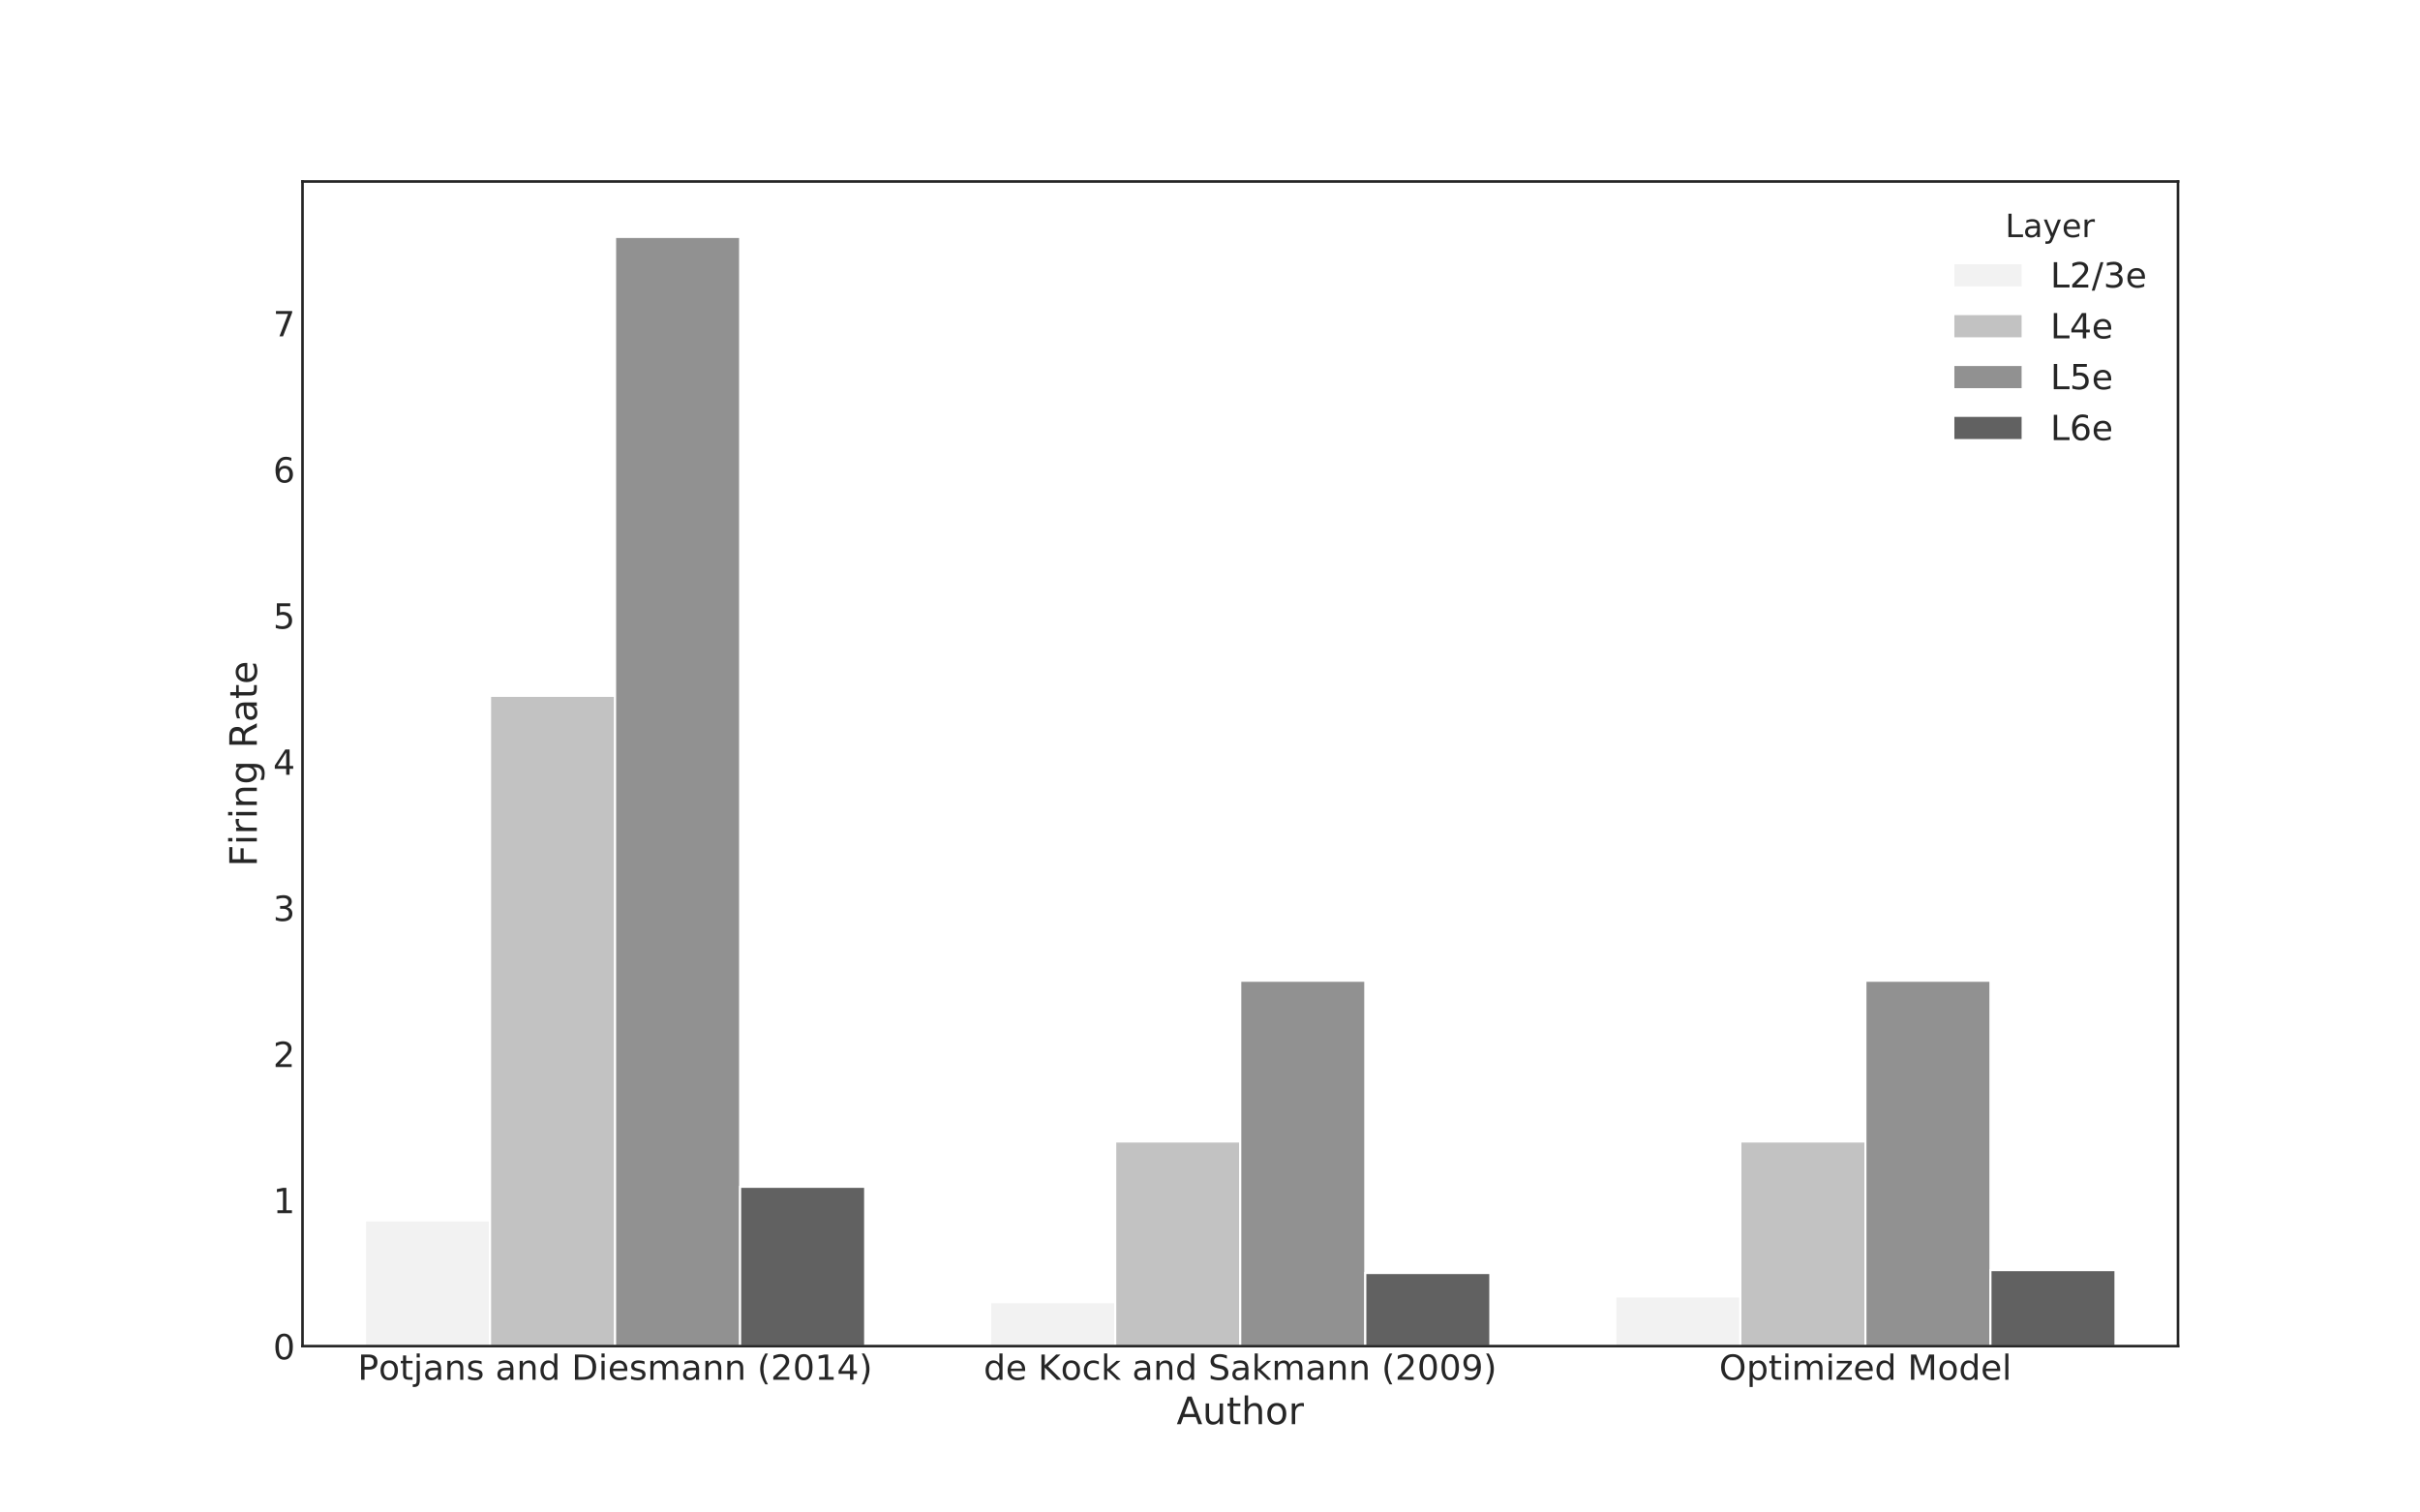 <?xml version="1.0" encoding="UTF-8"?>
<svg xmlns="http://www.w3.org/2000/svg" xmlns:xlink="http://www.w3.org/1999/xlink" width="1152pt" height="720pt" viewBox="0 0 1152 720" version="1.1">
<defs>
<clipPath id="clip1">
  <path d="M 173 580 L 234 580 L 234 640.801 L 173 640.801 Z M 173 580 "/>
</clipPath>
<clipPath id="clip2">
  <path d="M 471 619 L 531 619 L 531 640.801 L 471 640.801 Z M 471 619 "/>
</clipPath>
<clipPath id="clip3">
  <path d="M 470 619 L 532 619 L 532 640.801 L 470 640.801 Z M 470 619 "/>
</clipPath>
<clipPath id="clip4">
  <path d="M 768 617 L 829 617 L 829 640.801 L 768 640.801 Z M 768 617 "/>
</clipPath>
<clipPath id="clip5">
  <path d="M 768 616 L 829 616 L 829 640.801 L 768 640.801 Z M 768 616 "/>
</clipPath>
<clipPath id="clip6">
  <path d="M 233 331 L 293 331 L 293 640.801 L 233 640.801 Z M 233 331 "/>
</clipPath>
<clipPath id="clip7">
  <path d="M 232 330 L 294 330 L 294 640.801 L 232 640.801 Z M 232 330 "/>
</clipPath>
<clipPath id="clip8">
  <path d="M 530 543 L 591 543 L 591 640.801 L 530 640.801 Z M 530 543 "/>
</clipPath>
<clipPath id="clip9">
  <path d="M 530 542 L 591 542 L 591 640.801 L 530 640.801 Z M 530 542 "/>
</clipPath>
<clipPath id="clip10">
  <path d="M 828 543 L 888 543 L 888 640.801 L 828 640.801 Z M 828 543 "/>
</clipPath>
<clipPath id="clip11">
  <path d="M 827 542 L 889 542 L 889 640.801 L 827 640.801 Z M 827 542 "/>
</clipPath>
<clipPath id="clip12">
  <path d="M 292 112 L 353 112 L 353 640.801 L 292 640.801 Z M 292 112 "/>
</clipPath>
<clipPath id="clip13">
  <path d="M 590 466 L 650 466 L 650 640.801 L 590 640.801 Z M 590 466 "/>
</clipPath>
<clipPath id="clip14">
  <path d="M 589 466 L 651 466 L 651 640.801 L 589 640.801 Z M 589 466 "/>
</clipPath>
<clipPath id="clip15">
  <path d="M 888 466 L 948 466 L 948 640.801 L 888 640.801 Z M 888 466 "/>
</clipPath>
<clipPath id="clip16">
  <path d="M 887 466 L 949 466 L 949 640.801 L 887 640.801 Z M 887 466 "/>
</clipPath>
<clipPath id="clip17">
  <path d="M 352 564 L 412 564 L 412 640.801 L 352 640.801 Z M 352 564 "/>
</clipPath>
<clipPath id="clip18">
  <path d="M 351 564 L 413 564 L 413 640.801 L 351 640.801 Z M 351 564 "/>
</clipPath>
<clipPath id="clip19">
  <path d="M 649 606 L 710 606 L 710 640.801 L 649 640.801 Z M 649 606 "/>
</clipPath>
<clipPath id="clip20">
  <path d="M 649 605 L 710 605 L 710 640.801 L 649 640.801 Z M 649 605 "/>
</clipPath>
<clipPath id="clip21">
  <path d="M 947 604 L 1008 604 L 1008 640.801 L 947 640.801 Z M 947 604 "/>
</clipPath>
</defs>
<g id="surface1">
<rect x="0" y="0" width="1152" height="720" style="fill:rgb(100%,100%,100%);fill-opacity:1;stroke:none;"/>
<path style=" stroke:none;fill-rule:nonzero;fill:rgb(100%,100%,100%);fill-opacity:1;" d="M 144 86.398 L 1036.801 86.398 L 1036.801 640.801 L 144 640.801 Z M 144 86.398 "/>
<path style=" stroke:none;fill-rule:nonzero;fill:rgb(14.902%,14.902%,14.902%);fill-opacity:1;" d="M 173.531 646.145 L 173.531 650.664 L 175.578 650.664 C 176.336 650.664 176.922 650.469 177.332 650.078 C 177.746 649.688 177.953 649.129 177.953 648.402 C 177.953 647.684 177.746 647.125 177.332 646.734 C 176.922 646.344 176.336 646.145 175.578 646.145 Z M 171.902 644.809 L 175.578 644.809 C 176.926 644.809 177.945 645.113 178.637 645.723 C 179.328 646.332 179.672 647.227 179.672 648.402 C 179.672 649.59 179.328 650.488 178.637 651.094 C 177.945 651.699 176.926 652.004 175.578 652.004 L 173.531 652.004 L 173.531 656.836 L 171.902 656.836 Z M 171.902 644.809 "/>
<path style=" stroke:none;fill-rule:nonzero;fill:rgb(14.902%,14.902%,14.902%);fill-opacity:1;" d="M 185.277 648.852 C 184.484 648.852 183.855 649.164 183.395 649.785 C 182.93 650.402 182.699 651.254 182.699 652.332 C 182.699 653.414 182.93 654.262 183.387 654.883 C 183.848 655.504 184.477 655.812 185.277 655.812 C 186.066 655.812 186.695 655.504 187.156 654.879 C 187.617 654.258 187.848 653.406 187.848 652.332 C 187.848 651.266 187.617 650.418 187.156 649.793 C 186.695 649.164 186.066 648.852 185.277 648.852 Z M 185.277 647.598 C 186.566 647.598 187.578 648.016 188.316 648.855 C 189.051 649.691 189.422 650.852 189.422 652.332 C 189.422 653.809 189.051 654.969 188.316 655.812 C 187.578 656.652 186.566 657.07 185.277 657.07 C 183.984 657.07 182.969 656.652 182.234 655.812 C 181.504 654.969 181.137 653.809 181.137 652.332 C 181.137 650.852 181.504 649.691 182.234 648.855 C 182.969 648.016 183.984 647.598 185.277 647.598 Z M 185.277 647.598 "/>
<path style=" stroke:none;fill-rule:nonzero;fill:rgb(14.902%,14.902%,14.902%);fill-opacity:1;" d="M 193.344 645.25 L 193.344 647.812 L 196.395 647.812 L 196.395 648.965 L 193.344 648.965 L 193.344 653.863 C 193.344 654.602 193.445 655.074 193.645 655.281 C 193.848 655.492 194.258 655.598 194.875 655.598 L 196.395 655.598 L 196.395 656.836 L 194.875 656.836 C 193.73 656.836 192.941 656.625 192.504 656.199 C 192.07 655.77 191.855 654.992 191.855 653.863 L 191.855 648.965 L 190.766 648.965 L 190.766 647.812 L 191.855 647.812 L 191.855 645.25 Z M 193.344 645.25 "/>
<path style=" stroke:none;fill-rule:nonzero;fill:rgb(14.902%,14.902%,14.902%);fill-opacity:1;" d="M 198.348 647.812 L 199.828 647.812 L 199.828 657 C 199.828 658.148 199.609 658.98 199.172 659.496 C 198.734 660.012 198.031 660.27 197.059 660.27 L 196.492 660.27 L 196.492 659.012 L 196.891 659.012 C 197.453 659.012 197.836 658.883 198.039 658.621 C 198.242 658.363 198.348 657.82 198.348 657 Z M 198.348 644.301 L 199.828 644.301 L 199.828 646.18 L 198.348 646.18 Z M 198.348 644.301 "/>
<path style=" stroke:none;fill-rule:nonzero;fill:rgb(14.902%,14.902%,14.902%);fill-opacity:1;" d="M 207.031 652.301 C 205.836 652.301 205.004 652.438 204.543 652.711 C 204.078 652.984 203.848 653.453 203.848 654.113 C 203.848 654.641 204.023 655.059 204.367 655.367 C 204.715 655.676 205.188 655.828 205.781 655.828 C 206.605 655.828 207.266 655.539 207.762 654.957 C 208.258 654.371 208.508 653.598 208.508 652.633 L 208.508 652.301 Z M 209.988 651.688 L 209.988 656.836 L 208.508 656.836 L 208.508 655.469 C 208.168 656.016 207.746 656.418 207.242 656.68 C 206.734 656.941 206.117 657.07 205.387 657.07 C 204.465 657.07 203.73 656.812 203.184 656.293 C 202.637 655.773 202.367 655.078 202.367 654.211 C 202.367 653.195 202.707 652.43 203.383 651.914 C 204.066 651.398 205.078 651.141 206.426 651.141 L 208.508 651.141 L 208.508 650.996 C 208.508 650.312 208.281 649.785 207.836 649.414 C 207.387 649.039 206.754 648.852 205.945 648.852 C 205.43 648.852 204.926 648.914 204.438 649.039 C 203.949 649.164 203.48 649.348 203.027 649.594 L 203.027 648.223 C 203.57 648.016 204.098 647.859 204.605 647.754 C 205.117 647.648 205.613 647.598 206.098 647.598 C 207.402 647.598 208.379 647.938 209.023 648.613 C 209.668 649.289 209.988 650.312 209.988 651.688 Z M 209.988 651.688 "/>
<path style=" stroke:none;fill-rule:nonzero;fill:rgb(14.902%,14.902%,14.902%);fill-opacity:1;" d="M 220.543 651.391 L 220.543 656.836 L 219.062 656.836 L 219.062 651.438 C 219.062 650.586 218.895 649.945 218.562 649.523 C 218.227 649.098 217.73 648.887 217.062 648.887 C 216.262 648.887 215.629 649.141 215.168 649.652 C 214.707 650.16 214.477 650.855 214.477 651.738 L 214.477 656.836 L 212.984 656.836 L 212.984 647.812 L 214.477 647.812 L 214.477 649.215 C 214.832 648.672 215.25 648.27 215.727 648 C 216.211 647.73 216.766 647.598 217.395 647.598 C 218.43 647.598 219.215 647.918 219.746 648.559 C 220.277 649.199 220.543 650.145 220.543 651.391 Z M 220.543 651.391 "/>
<path style=" stroke:none;fill-rule:nonzero;fill:rgb(14.902%,14.902%,14.902%);fill-opacity:1;" d="M 229.25 648.078 L 229.25 649.48 C 228.832 649.266 228.398 649.105 227.945 649 C 227.496 648.891 227.027 648.836 226.543 648.836 C 225.809 648.836 225.258 648.949 224.887 649.176 C 224.52 649.402 224.336 649.738 224.336 650.191 C 224.336 650.535 224.469 650.805 224.73 651 C 224.996 651.195 225.523 651.383 226.32 651.559 L 226.828 651.672 C 227.879 651.898 228.625 652.215 229.07 652.629 C 229.516 653.039 229.734 653.613 229.734 654.348 C 229.734 655.188 229.402 655.852 228.742 656.34 C 228.078 656.828 227.164 657.07 226.004 657.07 C 225.523 657.07 225.02 657.023 224.496 656.93 C 223.969 656.836 223.418 656.695 222.84 656.508 L 222.84 654.977 C 223.387 655.262 223.926 655.477 224.457 655.617 C 224.988 655.758 225.516 655.828 226.039 655.828 C 226.734 655.828 227.273 655.711 227.648 655.473 C 228.023 655.23 228.211 654.895 228.211 654.461 C 228.211 654.059 228.074 653.75 227.805 653.535 C 227.535 653.32 226.941 653.113 226.02 652.914 L 225.504 652.793 C 224.586 652.602 223.922 652.305 223.516 651.902 C 223.105 651.504 222.902 650.953 222.902 650.254 C 222.902 649.406 223.203 648.75 223.805 648.289 C 224.406 647.828 225.262 647.598 226.367 647.598 C 226.914 647.598 227.43 647.637 227.914 647.719 C 228.398 647.797 228.844 647.918 229.25 648.078 Z M 229.25 648.078 "/>
<path style=" stroke:none;fill-rule:nonzero;fill:rgb(14.902%,14.902%,14.902%);fill-opacity:1;" d="M 241.441 652.301 C 240.246 652.301 239.414 652.438 238.953 652.711 C 238.488 652.984 238.258 653.453 238.258 654.113 C 238.258 654.641 238.434 655.059 238.777 655.367 C 239.125 655.676 239.598 655.828 240.191 655.828 C 241.016 655.828 241.676 655.539 242.172 654.957 C 242.668 654.371 242.918 653.598 242.918 652.633 L 242.918 652.301 Z M 244.398 651.688 L 244.398 656.836 L 242.918 656.836 L 242.918 655.469 C 242.578 656.016 242.156 656.418 241.652 656.68 C 241.145 656.941 240.527 657.07 239.797 657.07 C 238.875 657.07 238.141 656.812 237.594 656.293 C 237.047 655.773 236.777 655.078 236.777 654.211 C 236.777 653.195 237.113 652.43 237.793 651.914 C 238.477 651.398 239.488 651.141 240.836 651.141 L 242.918 651.141 L 242.918 650.996 C 242.918 650.312 242.691 649.785 242.242 649.414 C 241.797 649.039 241.164 648.852 240.355 648.852 C 239.84 648.852 239.336 648.914 238.848 649.039 C 238.359 649.164 237.887 649.348 237.438 649.594 L 237.438 648.223 C 237.98 648.016 238.504 647.859 239.016 647.754 C 239.527 647.648 240.023 647.598 240.508 647.598 C 241.812 647.598 242.789 647.938 243.434 648.613 C 244.078 649.289 244.398 650.312 244.398 651.688 Z M 244.398 651.688 "/>
<path style=" stroke:none;fill-rule:nonzero;fill:rgb(14.902%,14.902%,14.902%);fill-opacity:1;" d="M 254.953 651.391 L 254.953 656.836 L 253.473 656.836 L 253.473 651.438 C 253.473 650.586 253.305 649.945 252.973 649.523 C 252.637 649.098 252.137 648.887 251.473 648.887 C 250.672 648.887 250.039 649.141 249.578 649.652 C 249.117 650.16 248.887 650.855 248.887 651.738 L 248.887 656.836 L 247.395 656.836 L 247.395 647.812 L 248.887 647.812 L 248.887 649.215 C 249.242 648.672 249.66 648.27 250.137 648 C 250.617 647.73 251.176 647.598 251.805 647.598 C 252.84 647.598 253.625 647.918 254.156 648.559 C 254.688 649.199 254.953 650.145 254.953 651.391 Z M 254.953 651.391 "/>
<path style=" stroke:none;fill-rule:nonzero;fill:rgb(14.902%,14.902%,14.902%);fill-opacity:1;" d="M 263.848 649.184 L 263.848 644.301 L 265.328 644.301 L 265.328 656.836 L 263.848 656.836 L 263.848 655.484 C 263.535 656.02 263.141 656.418 262.664 656.68 C 262.191 656.941 261.621 657.07 260.953 657.07 C 259.863 657.07 258.977 656.637 258.289 655.766 C 257.605 654.895 257.266 653.75 257.266 652.332 C 257.266 650.914 257.605 649.773 258.289 648.902 C 258.977 648.031 259.863 647.598 260.953 647.598 C 261.621 647.598 262.191 647.727 262.664 647.988 C 263.141 648.25 263.535 648.648 263.848 649.184 Z M 258.797 652.332 C 258.797 653.422 259.02 654.277 259.469 654.898 C 259.918 655.52 260.535 655.828 261.316 655.828 C 262.102 655.828 262.719 655.52 263.168 654.898 C 263.621 654.277 263.848 653.422 263.848 652.332 C 263.848 651.242 263.621 650.391 263.168 649.77 C 262.719 649.148 262.102 648.836 261.316 648.836 C 260.535 648.836 259.918 649.148 259.469 649.77 C 259.02 650.391 258.797 651.242 258.797 652.332 Z M 258.797 652.332 "/>
<path style=" stroke:none;fill-rule:nonzero;fill:rgb(14.902%,14.902%,14.902%);fill-opacity:1;" d="M 275.32 646.145 L 275.32 655.5 L 277.285 655.5 C 278.945 655.5 280.16 655.125 280.93 654.371 C 281.703 653.621 282.086 652.434 282.086 650.809 C 282.086 649.199 281.703 648.02 280.93 647.27 C 280.16 646.52 278.945 646.145 277.285 646.145 Z M 273.691 644.809 L 277.035 644.809 C 279.367 644.809 281.078 645.293 282.168 646.262 C 283.258 647.23 283.805 648.746 283.805 650.809 C 283.805 652.883 283.254 654.406 282.16 655.379 C 281.062 656.352 279.355 656.836 277.035 656.836 L 273.691 656.836 Z M 273.691 644.809 "/>
<path style=" stroke:none;fill-rule:nonzero;fill:rgb(14.902%,14.902%,14.902%);fill-opacity:1;" d="M 286.332 647.812 L 287.816 647.812 L 287.816 656.836 L 286.332 656.836 Z M 286.332 644.301 L 287.816 644.301 L 287.816 646.18 L 286.332 646.18 Z M 286.332 644.301 "/>
<path style=" stroke:none;fill-rule:nonzero;fill:rgb(14.902%,14.902%,14.902%);fill-opacity:1;" d="M 298.637 651.953 L 298.637 652.68 L 291.82 652.68 C 291.883 653.699 292.191 654.477 292.742 655.012 C 293.293 655.547 294.059 655.812 295.043 655.812 C 295.609 655.812 296.164 655.746 296.695 655.605 C 297.23 655.465 297.762 655.258 298.289 654.977 L 298.289 656.379 C 297.758 656.605 297.211 656.777 296.652 656.895 C 296.094 657.012 295.527 657.07 294.953 657.07 C 293.516 657.07 292.375 656.652 291.531 655.816 C 290.691 654.977 290.273 653.844 290.273 652.414 C 290.273 650.938 290.672 649.766 291.469 648.898 C 292.266 648.031 293.344 647.598 294.695 647.598 C 295.91 647.598 296.871 647.988 297.578 648.77 C 298.281 649.551 298.637 650.613 298.637 651.953 Z M 297.152 651.52 C 297.145 650.711 296.918 650.062 296.473 649.578 C 296.031 649.094 295.441 648.852 294.711 648.852 C 293.887 648.852 293.223 649.086 292.727 649.555 C 292.23 650.023 291.945 650.68 291.867 651.527 Z M 297.152 651.52 "/>
<path style=" stroke:none;fill-rule:nonzero;fill:rgb(14.902%,14.902%,14.902%);fill-opacity:1;" d="M 306.82 648.078 L 306.82 649.48 C 306.402 649.266 305.969 649.105 305.516 649 C 305.066 648.891 304.598 648.836 304.113 648.836 C 303.379 648.836 302.824 648.949 302.457 649.176 C 302.09 649.402 301.906 649.738 301.906 650.191 C 301.906 650.535 302.039 650.805 302.301 651 C 302.562 651.195 303.094 651.383 303.891 651.559 L 304.398 651.672 C 305.449 651.898 306.195 652.215 306.641 652.629 C 307.082 653.039 307.305 653.613 307.305 654.348 C 307.305 655.188 306.973 655.852 306.309 656.34 C 305.645 656.828 304.734 657.07 303.574 657.07 C 303.09 657.07 302.586 657.023 302.062 656.93 C 301.539 656.836 300.988 656.695 300.41 656.508 L 300.41 654.977 C 300.957 655.262 301.496 655.477 302.027 655.617 C 302.559 655.758 303.086 655.828 303.609 655.828 C 304.305 655.828 304.844 655.711 305.215 655.473 C 305.594 655.23 305.781 654.895 305.781 654.461 C 305.781 654.059 305.645 653.75 305.375 653.535 C 305.105 653.32 304.508 653.113 303.59 652.914 L 303.074 652.793 C 302.156 652.602 301.492 652.305 301.082 651.902 C 300.676 651.504 300.473 650.953 300.473 650.254 C 300.473 649.406 300.773 648.75 301.375 648.289 C 301.977 647.828 302.832 647.598 303.938 647.598 C 304.484 647.598 305 647.637 305.48 647.719 C 305.969 647.797 306.414 647.918 306.82 648.078 Z M 306.82 648.078 "/>
<path style=" stroke:none;fill-rule:nonzero;fill:rgb(14.902%,14.902%,14.902%);fill-opacity:1;" d="M 316.691 649.547 C 317.062 648.879 317.504 648.387 318.02 648.07 C 318.535 647.754 319.145 647.598 319.84 647.598 C 320.781 647.598 321.508 647.926 322.016 648.586 C 322.527 649.242 322.781 650.176 322.781 651.391 L 322.781 656.836 L 321.293 656.836 L 321.293 651.438 C 321.293 650.574 321.137 649.934 320.832 649.516 C 320.523 649.098 320.059 648.887 319.43 648.887 C 318.664 648.887 318.055 649.141 317.609 649.652 C 317.164 650.16 316.941 650.855 316.941 651.738 L 316.941 656.836 L 315.449 656.836 L 315.449 651.438 C 315.449 650.57 315.297 649.926 314.992 649.512 C 314.684 649.094 314.211 648.887 313.574 648.887 C 312.816 648.887 312.211 649.145 311.766 649.656 C 311.32 650.168 311.098 650.863 311.098 651.738 L 311.098 656.836 L 309.609 656.836 L 309.609 647.812 L 311.098 647.812 L 311.098 649.215 C 311.438 648.664 311.844 648.254 312.316 647.992 C 312.789 647.73 313.348 647.598 314 647.598 C 314.656 647.598 315.215 647.766 315.672 648.098 C 316.129 648.43 316.469 648.914 316.691 649.547 Z M 316.691 649.547 "/>
<path style=" stroke:none;fill-rule:nonzero;fill:rgb(14.902%,14.902%,14.902%);fill-opacity:1;" d="M 329.84 652.301 C 328.641 652.301 327.812 652.438 327.348 652.711 C 326.887 652.984 326.656 653.453 326.656 654.113 C 326.656 654.641 326.828 655.059 327.176 655.367 C 327.523 655.676 327.996 655.828 328.59 655.828 C 329.414 655.828 330.074 655.539 330.57 654.957 C 331.066 654.371 331.312 653.598 331.312 652.633 L 331.312 652.301 Z M 332.797 651.688 L 332.797 656.836 L 331.312 656.836 L 331.312 655.469 C 330.977 656.016 330.555 656.418 330.047 656.68 C 329.543 656.941 328.926 657.07 328.195 657.07 C 327.273 657.07 326.535 656.812 325.992 656.293 C 325.445 655.773 325.172 655.078 325.172 654.211 C 325.172 653.195 325.512 652.43 326.191 651.914 C 326.871 651.398 327.887 651.141 329.234 651.141 L 331.312 651.141 L 331.312 650.996 C 331.312 650.312 331.09 649.785 330.641 649.414 C 330.191 649.039 329.562 648.852 328.75 648.852 C 328.234 648.852 327.734 648.914 327.242 649.039 C 326.754 649.164 326.285 649.348 325.836 649.594 L 325.836 648.223 C 326.379 648.016 326.902 647.859 327.414 647.754 C 327.926 647.648 328.422 647.598 328.902 647.598 C 330.211 647.598 331.184 647.938 331.828 648.613 C 332.473 649.289 332.797 650.312 332.797 651.688 Z M 332.797 651.688 "/>
<path style=" stroke:none;fill-rule:nonzero;fill:rgb(14.902%,14.902%,14.902%);fill-opacity:1;" d="M 343.352 651.391 L 343.352 656.836 L 341.867 656.836 L 341.867 651.438 C 341.867 650.586 341.703 649.945 341.367 649.523 C 341.035 649.098 340.535 648.887 339.871 648.887 C 339.07 648.887 338.438 649.141 337.977 649.652 C 337.512 650.16 337.281 650.855 337.281 651.738 L 337.281 656.836 L 335.793 656.836 L 335.793 647.812 L 337.281 647.812 L 337.281 649.215 C 337.637 648.672 338.055 648.27 338.535 648 C 339.016 647.73 339.57 647.598 340.199 647.598 C 341.238 647.598 342.02 647.918 342.551 648.559 C 343.086 649.199 343.352 650.145 343.352 651.391 Z M 343.352 651.391 "/>
<path style=" stroke:none;fill-rule:nonzero;fill:rgb(14.902%,14.902%,14.902%);fill-opacity:1;" d="M 353.809 651.391 L 353.809 656.836 L 352.328 656.836 L 352.328 651.438 C 352.328 650.586 352.16 649.945 351.828 649.523 C 351.492 649.098 350.992 648.887 350.328 648.887 C 349.527 648.887 348.895 649.141 348.434 649.652 C 347.973 650.16 347.738 650.855 347.738 651.738 L 347.738 656.836 L 346.25 656.836 L 346.25 647.812 L 347.738 647.812 L 347.738 649.215 C 348.094 648.672 348.512 648.27 348.992 648 C 349.473 647.73 350.027 647.598 350.66 647.598 C 351.695 647.598 352.477 647.918 353.008 648.559 C 353.543 649.199 353.809 650.145 353.809 651.391 Z M 353.809 651.391 "/>
<path style=" stroke:none;fill-rule:nonzero;fill:rgb(14.902%,14.902%,14.902%);fill-opacity:1;" d="M 365.57 644.316 C 364.852 645.551 364.316 646.773 363.965 647.984 C 363.617 649.191 363.441 650.418 363.441 651.656 C 363.441 652.898 363.617 654.125 363.973 655.344 C 364.324 656.559 364.855 657.781 365.57 659.012 L 364.281 659.012 C 363.477 657.75 362.875 656.508 362.473 655.289 C 362.074 654.07 361.871 652.859 361.871 651.656 C 361.871 650.461 362.07 649.254 362.469 648.039 C 362.867 646.824 363.469 645.586 364.281 644.316 Z M 365.57 644.316 "/>
<path style=" stroke:none;fill-rule:nonzero;fill:rgb(14.902%,14.902%,14.902%);fill-opacity:1;" d="M 370.059 655.469 L 375.738 655.469 L 375.738 656.836 L 368.102 656.836 L 368.102 655.469 C 368.719 654.828 369.559 653.973 370.625 652.895 C 371.691 651.816 372.363 651.121 372.637 650.809 C 373.156 650.227 373.52 649.73 373.727 649.324 C 373.934 648.918 374.039 648.52 374.039 648.129 C 374.039 647.488 373.812 646.969 373.363 646.566 C 372.918 646.164 372.332 645.961 371.613 645.961 C 371.102 645.961 370.562 646.051 369.996 646.227 C 369.43 646.402 368.824 646.672 368.18 647.031 L 368.18 645.387 C 368.836 645.125 369.445 644.926 370.016 644.793 C 370.586 644.66 371.109 644.59 371.582 644.59 C 372.828 644.59 373.82 644.902 374.562 645.527 C 375.301 646.148 375.672 646.98 375.672 648.023 C 375.672 648.52 375.578 648.988 375.395 649.43 C 375.211 649.871 374.875 650.395 374.383 650.996 C 374.25 651.152 373.824 651.602 373.102 652.348 C 372.383 653.09 371.367 654.133 370.059 655.469 Z M 370.059 655.469 "/>
<path style=" stroke:none;fill-rule:nonzero;fill:rgb(14.902%,14.902%,14.902%);fill-opacity:1;" d="M 382.633 645.879 C 381.797 645.879 381.168 646.293 380.742 647.117 C 380.324 647.941 380.113 649.18 380.113 650.836 C 380.113 652.484 380.324 653.719 380.742 654.547 C 381.168 655.371 381.797 655.781 382.633 655.781 C 383.477 655.781 384.109 655.371 384.531 654.547 C 384.953 653.719 385.164 652.484 385.164 650.836 C 385.164 649.18 384.953 647.941 384.531 647.117 C 384.109 646.293 383.477 645.879 382.633 645.879 Z M 382.633 644.59 C 383.98 644.59 385.012 645.125 385.723 646.191 C 386.438 647.258 386.793 648.805 386.793 650.836 C 386.793 652.859 386.438 654.406 385.723 655.473 C 385.012 656.539 383.98 657.07 382.633 657.07 C 381.285 657.07 380.258 656.539 379.543 655.473 C 378.832 654.406 378.477 652.859 378.477 650.836 C 378.477 648.805 378.832 647.258 379.543 646.191 C 380.258 645.125 381.285 644.59 382.633 644.59 Z M 382.633 644.59 "/>
<path style=" stroke:none;fill-rule:nonzero;fill:rgb(14.902%,14.902%,14.902%);fill-opacity:1;" d="M 389.934 655.469 L 392.594 655.469 L 392.594 646.289 L 389.699 646.871 L 389.699 645.387 L 392.578 644.809 L 394.203 644.809 L 394.203 655.469 L 396.863 655.469 L 396.863 656.836 L 389.934 656.836 Z M 389.934 655.469 "/>
<path style=" stroke:none;fill-rule:nonzero;fill:rgb(14.902%,14.902%,14.902%);fill-opacity:1;" d="M 404.621 646.227 L 400.512 652.648 L 404.621 652.648 Z M 404.195 644.809 L 406.242 644.809 L 406.242 652.648 L 407.957 652.648 L 407.957 654 L 406.242 654 L 406.242 656.836 L 404.621 656.836 L 404.621 654 L 399.191 654 L 399.191 652.43 Z M 404.195 644.809 "/>
<path style=" stroke:none;fill-rule:nonzero;fill:rgb(14.902%,14.902%,14.902%);fill-opacity:1;" d="M 410.207 644.316 L 411.496 644.316 C 412.297 645.586 412.902 646.824 413.301 648.039 C 413.703 649.254 413.902 650.461 413.902 651.656 C 413.902 652.859 413.703 654.07 413.301 655.289 C 412.902 656.508 412.297 657.75 411.496 659.012 L 410.207 659.012 C 410.918 657.781 411.453 656.559 411.805 655.344 C 412.156 654.125 412.332 652.898 412.332 651.656 C 412.332 650.418 412.156 649.191 411.805 647.984 C 411.453 646.773 410.918 645.551 410.207 644.316 Z M 410.207 644.316 "/>
<path style=" stroke:none;fill-rule:nonzero;fill:rgb(14.902%,14.902%,14.902%);fill-opacity:1;" d="M 475.75 649.184 L 475.75 644.301 L 477.234 644.301 L 477.234 656.836 L 475.75 656.836 L 475.75 655.484 C 475.441 656.02 475.047 656.418 474.57 656.68 C 474.094 656.941 473.523 657.07 472.859 657.07 C 471.77 657.07 470.879 656.637 470.195 655.766 C 469.512 654.895 469.168 653.75 469.168 652.332 C 469.168 650.914 469.512 649.773 470.195 648.902 C 470.879 648.031 471.77 647.598 472.859 647.598 C 473.523 647.598 474.094 647.727 474.57 647.988 C 475.047 648.25 475.441 648.648 475.75 649.184 Z M 470.699 652.332 C 470.699 653.422 470.926 654.277 471.375 654.898 C 471.82 655.52 472.438 655.828 473.223 655.828 C 474.004 655.828 474.621 655.52 475.074 654.898 C 475.523 654.277 475.75 653.422 475.75 652.332 C 475.75 651.242 475.523 650.391 475.074 649.77 C 474.621 649.148 474.004 648.836 473.223 648.836 C 472.438 648.836 471.82 649.148 471.375 649.77 C 470.926 650.391 470.699 651.242 470.699 652.332 Z M 470.699 652.332 "/>
<path style=" stroke:none;fill-rule:nonzero;fill:rgb(14.902%,14.902%,14.902%);fill-opacity:1;" d="M 488.008 651.953 L 488.008 652.68 L 481.188 652.68 C 481.254 653.699 481.562 654.477 482.113 655.012 C 482.664 655.547 483.43 655.812 484.41 655.812 C 484.98 655.812 485.531 655.746 486.066 655.605 C 486.602 655.465 487.133 655.258 487.66 654.977 L 487.66 656.379 C 487.129 656.605 486.582 656.777 486.023 656.895 C 485.465 657.012 484.898 657.07 484.324 657.07 C 482.883 657.07 481.742 656.652 480.902 655.816 C 480.062 654.977 479.641 653.844 479.641 652.414 C 479.641 650.938 480.043 649.766 480.84 648.898 C 481.637 648.031 482.711 647.598 484.066 647.598 C 485.281 647.598 486.238 647.988 486.945 648.77 C 487.652 649.551 488.008 650.613 488.008 651.953 Z M 486.523 651.52 C 486.512 650.711 486.285 650.062 485.844 649.578 C 485.398 649.094 484.812 648.852 484.082 648.852 C 483.254 648.852 482.594 649.086 482.098 649.555 C 481.602 650.023 481.312 650.68 481.238 651.527 Z M 486.523 651.52 "/>
<path style=" stroke:none;fill-rule:nonzero;fill:rgb(14.902%,14.902%,14.902%);fill-opacity:1;" d="M 495.746 644.809 L 497.375 644.809 L 497.375 649.891 L 502.773 644.809 L 504.867 644.809 L 498.898 650.414 L 505.293 656.836 L 503.152 656.836 L 497.375 651.043 L 497.375 656.836 L 495.746 656.836 Z M 495.746 644.809 "/>
<path style=" stroke:none;fill-rule:nonzero;fill:rgb(14.902%,14.902%,14.902%);fill-opacity:1;" d="M 509.988 648.852 C 509.191 648.852 508.562 649.164 508.102 649.785 C 507.641 650.402 507.41 651.254 507.41 652.332 C 507.41 653.414 507.637 654.262 508.098 654.883 C 508.559 655.504 509.188 655.812 509.988 655.812 C 510.777 655.812 511.402 655.504 511.863 654.879 C 512.324 654.258 512.559 653.406 512.559 652.332 C 512.559 651.266 512.324 650.418 511.863 649.793 C 511.402 649.164 510.777 648.852 509.988 648.852 Z M 509.988 647.598 C 511.277 647.598 512.289 648.016 513.023 648.855 C 513.762 649.691 514.129 650.852 514.129 652.332 C 514.129 653.809 513.762 654.969 513.023 655.812 C 512.289 656.652 511.277 657.07 509.988 657.07 C 508.691 657.07 507.68 656.652 506.945 655.812 C 506.211 654.969 505.848 653.809 505.848 652.332 C 505.848 650.852 506.211 649.691 506.945 648.855 C 507.68 648.016 508.691 647.598 509.988 647.598 Z M 509.988 647.598 "/>
<path style=" stroke:none;fill-rule:nonzero;fill:rgb(14.902%,14.902%,14.902%);fill-opacity:1;" d="M 523.078 648.16 L 523.078 649.547 C 522.66 649.316 522.238 649.141 521.82 649.027 C 521.398 648.91 520.973 648.852 520.543 648.852 C 519.582 648.852 518.832 649.156 518.301 649.77 C 517.77 650.375 517.504 651.23 517.504 652.332 C 517.504 653.434 517.77 654.293 518.301 654.902 C 518.832 655.508 519.582 655.812 520.543 655.812 C 520.973 655.812 521.398 655.758 521.82 655.641 C 522.238 655.527 522.66 655.352 523.078 655.121 L 523.078 656.492 C 522.664 656.684 522.238 656.828 521.793 656.926 C 521.352 657.023 520.879 657.07 520.379 657.07 C 519.02 657.07 517.941 656.645 517.141 655.789 C 516.34 654.938 515.941 653.785 515.941 652.332 C 515.941 650.863 516.344 649.707 517.152 648.863 C 517.961 648.02 519.07 647.598 520.477 647.598 C 520.934 647.598 521.379 647.645 521.812 647.738 C 522.25 647.832 522.672 647.973 523.078 648.16 Z M 523.078 648.16 "/>
<path style=" stroke:none;fill-rule:nonzero;fill:rgb(14.902%,14.902%,14.902%);fill-opacity:1;" d="M 525.602 644.301 L 527.09 644.301 L 527.09 651.703 L 531.516 647.812 L 533.406 647.812 L 528.621 652.035 L 533.609 656.836 L 531.676 656.836 L 527.09 652.43 L 527.09 656.836 L 525.602 656.836 Z M 525.602 644.301 "/>
<path style=" stroke:none;fill-rule:nonzero;fill:rgb(14.902%,14.902%,14.902%);fill-opacity:1;" d="M 544.559 652.301 C 543.359 652.301 542.531 652.438 542.07 652.711 C 541.605 652.984 541.375 653.453 541.375 654.113 C 541.375 654.641 541.547 655.059 541.895 655.367 C 542.242 655.676 542.715 655.828 543.309 655.828 C 544.133 655.828 544.793 655.539 545.289 654.957 C 545.785 654.371 546.035 653.598 546.035 652.633 L 546.035 652.301 Z M 547.516 651.688 L 547.516 656.836 L 546.035 656.836 L 546.035 655.469 C 545.695 656.016 545.273 656.418 544.77 656.68 C 544.262 656.941 543.645 657.07 542.914 657.07 C 541.992 657.07 541.258 656.812 540.711 656.293 C 540.164 655.773 539.895 655.078 539.895 654.211 C 539.895 653.195 540.23 652.43 540.91 651.914 C 541.59 651.398 542.605 651.141 543.953 651.141 L 546.035 651.141 L 546.035 650.996 C 546.035 650.312 545.809 649.785 545.359 649.414 C 544.914 649.039 544.281 648.852 543.473 648.852 C 542.957 648.852 542.453 648.914 541.961 649.039 C 541.477 649.164 541.004 649.348 540.555 649.594 L 540.555 648.223 C 541.098 648.016 541.621 647.859 542.133 647.754 C 542.645 647.648 543.141 647.598 543.625 647.598 C 544.93 647.598 545.906 647.938 546.551 648.613 C 547.195 649.289 547.516 650.312 547.516 651.688 Z M 547.516 651.688 "/>
<path style=" stroke:none;fill-rule:nonzero;fill:rgb(14.902%,14.902%,14.902%);fill-opacity:1;" d="M 558.07 651.391 L 558.07 656.836 L 556.59 656.836 L 556.59 651.438 C 556.59 650.586 556.422 649.945 556.09 649.523 C 555.754 649.098 555.254 648.887 554.59 648.887 C 553.789 648.887 553.156 649.141 552.695 649.652 C 552.234 650.16 552 650.855 552 651.738 L 552 656.836 L 550.512 656.836 L 550.512 647.812 L 552 647.812 L 552 649.215 C 552.359 648.672 552.773 648.27 553.254 648 C 553.734 647.73 554.293 647.598 554.922 647.598 C 555.957 647.598 556.742 647.918 557.27 648.559 C 557.805 649.199 558.07 650.145 558.07 651.391 Z M 558.07 651.391 "/>
<path style=" stroke:none;fill-rule:nonzero;fill:rgb(14.902%,14.902%,14.902%);fill-opacity:1;" d="M 566.965 649.184 L 566.965 644.301 L 568.445 644.301 L 568.445 656.836 L 566.965 656.836 L 566.965 655.484 C 566.652 656.02 566.258 656.418 565.781 656.68 C 565.309 656.941 564.738 657.07 564.07 657.07 C 562.98 657.07 562.094 656.637 561.406 655.766 C 560.723 654.895 560.383 653.75 560.383 652.332 C 560.383 650.914 560.723 649.773 561.406 648.902 C 562.094 648.031 562.98 647.598 564.07 647.598 C 564.738 647.598 565.309 647.727 565.781 647.988 C 566.258 648.25 566.652 648.648 566.965 649.184 Z M 561.914 652.332 C 561.914 653.422 562.137 654.277 562.586 654.898 C 563.035 655.52 563.648 655.828 564.434 655.828 C 565.219 655.828 565.836 655.52 566.285 654.898 C 566.738 654.277 566.965 653.422 566.965 652.332 C 566.965 651.242 566.738 650.391 566.285 649.77 C 565.836 649.148 565.219 648.836 564.434 648.836 C 563.648 648.836 563.035 649.148 562.586 649.77 C 562.137 650.391 561.914 651.242 561.914 652.332 Z M 561.914 652.332 "/>
<path style=" stroke:none;fill-rule:nonzero;fill:rgb(14.902%,14.902%,14.902%);fill-opacity:1;" d="M 584.02 645.203 L 584.02 646.789 C 583.402 646.496 582.82 646.273 582.273 646.129 C 581.723 645.984 581.195 645.91 580.684 645.91 C 579.797 645.91 579.117 646.082 578.633 646.426 C 578.152 646.77 577.914 647.258 577.914 647.895 C 577.914 648.426 578.07 648.828 578.391 649.102 C 578.711 649.371 579.316 649.59 580.211 649.754 L 581.191 649.957 C 582.406 650.188 583.301 650.598 583.879 651.18 C 584.457 651.762 584.746 652.539 584.746 653.516 C 584.746 654.684 584.352 655.566 583.57 656.168 C 582.789 656.77 581.645 657.07 580.137 657.07 C 579.566 657.07 578.961 657.008 578.32 656.879 C 577.68 656.75 577.016 656.559 576.328 656.305 L 576.328 654.629 C 576.988 655 577.633 655.281 578.27 655.469 C 578.902 655.656 579.523 655.75 580.137 655.75 C 581.066 655.75 581.781 655.566 582.289 655.203 C 582.793 654.836 583.047 654.316 583.047 653.637 C 583.047 653.047 582.863 652.586 582.5 652.254 C 582.137 651.922 581.543 651.672 580.719 651.504 L 579.727 651.309 C 578.512 651.07 577.633 650.691 577.09 650.176 C 576.547 649.66 576.277 648.941 576.277 648.023 C 576.277 646.957 576.652 646.121 577.402 645.508 C 578.152 644.898 579.184 644.59 580.5 644.59 C 581.062 644.59 581.637 644.645 582.223 644.746 C 582.809 644.848 583.406 645 584.02 645.203 Z M 584.02 645.203 "/>
<path style=" stroke:none;fill-rule:nonzero;fill:rgb(14.902%,14.902%,14.902%);fill-opacity:1;" d="M 591.32 652.301 C 590.121 652.301 589.293 652.438 588.828 652.711 C 588.367 652.984 588.137 653.453 588.137 654.113 C 588.137 654.641 588.309 655.059 588.656 655.367 C 589.004 655.676 589.477 655.828 590.07 655.828 C 590.895 655.828 591.551 655.539 592.051 654.957 C 592.547 654.371 592.793 653.598 592.793 652.633 L 592.793 652.301 Z M 594.277 651.688 L 594.277 656.836 L 592.793 656.836 L 592.793 655.469 C 592.457 656.016 592.035 656.418 591.527 656.68 C 591.023 656.941 590.406 657.07 589.676 657.07 C 588.75 657.07 588.016 656.812 587.469 656.293 C 586.926 655.773 586.652 655.078 586.652 654.211 C 586.652 653.195 586.992 652.43 587.672 651.914 C 588.352 651.398 589.367 651.141 590.715 651.141 L 592.793 651.141 L 592.793 650.996 C 592.793 650.312 592.57 649.785 592.121 649.414 C 591.672 649.039 591.043 648.852 590.23 648.852 C 589.715 648.852 589.215 648.914 588.723 649.039 C 588.234 649.164 587.766 649.348 587.316 649.594 L 587.316 648.223 C 587.855 648.016 588.383 647.859 588.895 647.754 C 589.402 647.648 589.902 647.598 590.383 647.598 C 591.691 647.598 592.664 647.938 593.309 648.613 C 593.953 649.289 594.277 650.312 594.277 651.688 Z M 594.277 651.688 "/>
<path style=" stroke:none;fill-rule:nonzero;fill:rgb(14.902%,14.902%,14.902%);fill-opacity:1;" d="M 597.273 644.301 L 598.762 644.301 L 598.762 651.703 L 603.188 647.812 L 605.078 647.812 L 600.293 652.035 L 605.281 656.836 L 603.348 656.836 L 598.762 652.43 L 598.762 656.836 L 597.273 656.836 Z M 597.273 644.301 "/>
<path style=" stroke:none;fill-rule:nonzero;fill:rgb(14.902%,14.902%,14.902%);fill-opacity:1;" d="M 613.91 649.547 C 614.281 648.879 614.723 648.387 615.238 648.07 C 615.754 647.754 616.363 647.598 617.059 647.598 C 618 647.598 618.727 647.926 619.234 648.586 C 619.746 649.242 620 650.176 620 651.391 L 620 656.836 L 618.512 656.836 L 618.512 651.438 C 618.512 650.574 618.359 649.934 618.051 649.516 C 617.742 649.098 617.277 648.887 616.648 648.887 C 615.883 648.887 615.273 649.141 614.828 649.652 C 614.383 650.16 614.16 650.855 614.16 651.738 L 614.16 656.836 L 612.668 656.836 L 612.668 651.438 C 612.668 650.57 612.516 649.926 612.211 649.512 C 611.906 649.094 611.434 648.887 610.793 648.887 C 610.035 648.887 609.434 649.145 608.984 649.656 C 608.539 650.168 608.316 650.863 608.316 651.738 L 608.316 656.836 L 606.828 656.836 L 606.828 647.812 L 608.316 647.812 L 608.316 649.215 C 608.656 648.664 609.062 648.254 609.535 647.992 C 610.008 647.73 610.566 647.598 611.219 647.598 C 611.875 647.598 612.434 647.766 612.891 648.098 C 613.352 648.43 613.691 648.914 613.91 649.547 Z M 613.91 649.547 "/>
<path style=" stroke:none;fill-rule:nonzero;fill:rgb(14.902%,14.902%,14.902%);fill-opacity:1;" d="M 627.059 652.301 C 625.859 652.301 625.031 652.438 624.57 652.711 C 624.105 652.984 623.875 653.453 623.875 654.113 C 623.875 654.641 624.047 655.059 624.395 655.367 C 624.742 655.676 625.215 655.828 625.809 655.828 C 626.633 655.828 627.293 655.539 627.789 654.957 C 628.285 654.371 628.535 653.598 628.535 652.633 L 628.535 652.301 Z M 630.016 651.688 L 630.016 656.836 L 628.535 656.836 L 628.535 655.469 C 628.195 656.016 627.773 656.418 627.27 656.68 C 626.762 656.941 626.145 657.07 625.414 657.07 C 624.492 657.07 623.758 656.812 623.211 656.293 C 622.664 655.773 622.395 655.078 622.395 654.211 C 622.395 653.195 622.73 652.43 623.41 651.914 C 624.09 651.398 625.105 651.141 626.453 651.141 L 628.535 651.141 L 628.535 650.996 C 628.535 650.312 628.309 649.785 627.859 649.414 C 627.414 649.039 626.781 648.852 625.973 648.852 C 625.457 648.852 624.953 648.914 624.461 649.039 C 623.977 649.164 623.504 649.348 623.055 649.594 L 623.055 648.223 C 623.598 648.016 624.121 647.859 624.633 647.754 C 625.145 647.648 625.641 647.598 626.125 647.598 C 627.43 647.598 628.406 647.938 629.051 648.613 C 629.695 649.289 630.016 650.312 630.016 651.688 Z M 630.016 651.688 "/>
<path style=" stroke:none;fill-rule:nonzero;fill:rgb(14.902%,14.902%,14.902%);fill-opacity:1;" d="M 640.57 651.391 L 640.57 656.836 L 639.09 656.836 L 639.09 651.438 C 639.09 650.586 638.922 649.945 638.59 649.523 C 638.254 649.098 637.754 648.887 637.09 648.887 C 636.289 648.887 635.656 649.141 635.195 649.652 C 634.734 650.16 634.5 650.855 634.5 651.738 L 634.5 656.836 L 633.012 656.836 L 633.012 647.812 L 634.5 647.812 L 634.5 649.215 C 634.859 648.672 635.273 648.27 635.754 648 C 636.234 647.73 636.793 647.598 637.422 647.598 C 638.457 647.598 639.242 647.918 639.77 648.559 C 640.305 649.199 640.57 650.145 640.57 651.391 Z M 640.57 651.391 "/>
<path style=" stroke:none;fill-rule:nonzero;fill:rgb(14.902%,14.902%,14.902%);fill-opacity:1;" d="M 651.027 651.391 L 651.027 656.836 L 649.547 656.836 L 649.547 651.438 C 649.547 650.586 649.379 649.945 649.047 649.523 C 648.711 649.098 648.211 648.887 647.547 648.887 C 646.746 648.887 646.113 649.141 645.652 649.652 C 645.191 650.16 644.961 650.855 644.961 651.738 L 644.961 656.836 L 643.469 656.836 L 643.469 647.812 L 644.961 647.812 L 644.961 649.215 C 645.316 648.672 645.734 648.27 646.211 648 C 646.695 647.73 647.25 647.598 647.879 647.598 C 648.914 647.598 649.699 647.918 650.23 648.559 C 650.762 649.199 651.027 650.145 651.027 651.391 Z M 651.027 651.391 "/>
<path style=" stroke:none;fill-rule:nonzero;fill:rgb(14.902%,14.902%,14.902%);fill-opacity:1;" d="M 662.789 644.316 C 662.07 645.551 661.535 646.773 661.184 647.984 C 660.836 649.191 660.66 650.418 660.66 651.656 C 660.66 652.898 660.836 654.125 661.191 655.344 C 661.543 656.559 662.074 657.781 662.789 659.012 L 661.5 659.012 C 660.695 657.75 660.094 656.508 659.691 655.289 C 659.293 654.07 659.09 652.859 659.09 651.656 C 659.09 650.461 659.289 649.254 659.688 648.039 C 660.086 646.824 660.691 645.586 661.5 644.316 Z M 662.789 644.316 "/>
<path style=" stroke:none;fill-rule:nonzero;fill:rgb(14.902%,14.902%,14.902%);fill-opacity:1;" d="M 667.277 655.469 L 672.957 655.469 L 672.957 656.836 L 665.32 656.836 L 665.32 655.469 C 665.938 654.828 666.777 653.973 667.844 652.895 C 668.91 651.816 669.582 651.121 669.855 650.809 C 670.375 650.227 670.738 649.73 670.945 649.324 C 671.152 648.918 671.258 648.52 671.258 648.129 C 671.258 647.488 671.031 646.969 670.586 646.566 C 670.137 646.164 669.551 645.961 668.832 645.961 C 668.32 645.961 667.781 646.051 667.215 646.227 C 666.648 646.402 666.043 646.672 665.398 647.031 L 665.398 645.387 C 666.055 645.125 666.668 644.926 667.234 644.793 C 667.805 644.66 668.328 644.59 668.801 644.59 C 670.047 644.59 671.039 644.902 671.781 645.527 C 672.523 646.148 672.891 646.98 672.891 648.023 C 672.891 648.52 672.801 648.988 672.613 649.43 C 672.43 649.871 672.094 650.395 671.602 650.996 C 671.469 651.152 671.043 651.602 670.32 652.348 C 669.602 653.09 668.59 654.133 667.277 655.469 Z M 667.277 655.469 "/>
<path style=" stroke:none;fill-rule:nonzero;fill:rgb(14.902%,14.902%,14.902%);fill-opacity:1;" d="M 679.852 645.879 C 679.016 645.879 678.387 646.293 677.961 647.117 C 677.543 647.941 677.332 649.18 677.332 650.836 C 677.332 652.484 677.543 653.719 677.961 654.547 C 678.387 655.371 679.016 655.781 679.852 655.781 C 680.695 655.781 681.328 655.371 681.75 654.547 C 682.172 653.719 682.383 652.484 682.383 650.836 C 682.383 649.18 682.172 647.941 681.75 647.117 C 681.328 646.293 680.695 645.879 679.852 645.879 Z M 679.852 644.59 C 681.203 644.59 682.23 645.125 682.945 646.191 C 683.656 647.258 684.012 648.805 684.012 650.836 C 684.012 652.859 683.656 654.406 682.945 655.473 C 682.23 656.539 681.203 657.07 679.852 657.07 C 678.504 657.07 677.477 656.539 676.766 655.473 C 676.051 654.406 675.695 652.859 675.695 650.836 C 675.695 648.805 676.051 647.258 676.766 646.191 C 677.477 645.125 678.504 644.59 679.852 644.59 Z M 679.852 644.59 "/>
<path style=" stroke:none;fill-rule:nonzero;fill:rgb(14.902%,14.902%,14.902%);fill-opacity:1;" d="M 690.352 645.879 C 689.512 645.879 688.883 646.293 688.461 647.117 C 688.039 647.941 687.828 649.18 687.828 650.836 C 687.828 652.484 688.039 653.719 688.461 654.547 C 688.883 655.371 689.512 655.781 690.352 655.781 C 691.195 655.781 691.828 655.371 692.246 654.547 C 692.672 653.719 692.883 652.484 692.883 650.836 C 692.883 649.18 692.672 647.941 692.246 647.117 C 691.828 646.293 691.195 645.879 690.352 645.879 Z M 690.352 644.59 C 691.699 644.59 692.73 645.125 693.441 646.191 C 694.152 647.258 694.508 648.805 694.508 650.836 C 694.508 652.859 694.152 654.406 693.441 655.473 C 692.73 656.539 691.699 657.07 690.352 657.07 C 689.004 657.07 687.973 656.539 687.262 655.473 C 686.551 654.406 686.195 652.859 686.195 650.836 C 686.195 648.805 686.551 647.258 687.262 646.191 C 687.973 645.125 689.004 644.59 690.352 644.59 Z M 690.352 644.59 "/>
<path style=" stroke:none;fill-rule:nonzero;fill:rgb(14.902%,14.902%,14.902%);fill-opacity:1;" d="M 697.418 656.586 L 697.418 655.105 C 697.824 655.301 698.238 655.445 698.656 655.547 C 699.074 655.648 699.488 655.699 699.891 655.699 C 700.965 655.699 701.785 655.34 702.352 654.617 C 702.918 653.895 703.242 652.797 703.324 651.324 C 703.012 651.789 702.617 652.145 702.137 652.391 C 701.66 652.637 701.133 652.762 700.551 652.762 C 699.348 652.762 698.395 652.398 697.695 651.672 C 696.992 650.941 696.645 649.945 696.645 648.684 C 696.645 647.449 697.008 646.457 697.738 645.711 C 698.469 644.965 699.441 644.59 700.656 644.59 C 702.047 644.59 703.109 645.125 703.84 646.191 C 704.574 647.258 704.941 648.805 704.941 650.836 C 704.941 652.73 704.492 654.246 703.59 655.375 C 702.691 656.508 701.484 657.07 699.965 657.07 C 699.555 657.07 699.141 657.031 698.723 656.949 C 698.305 656.871 697.867 656.75 697.418 656.586 Z M 700.656 651.488 C 701.387 651.488 701.965 651.238 702.391 650.738 C 702.816 650.238 703.031 649.555 703.031 648.684 C 703.031 647.816 702.816 647.137 702.391 646.633 C 701.965 646.133 701.387 645.879 700.656 645.879 C 699.926 645.879 699.348 646.133 698.918 646.633 C 698.492 647.137 698.281 647.816 698.281 648.684 C 698.281 649.555 698.492 650.238 698.918 650.738 C 699.348 651.238 699.926 651.488 700.656 651.488 Z M 700.656 651.488 "/>
<path style=" stroke:none;fill-rule:nonzero;fill:rgb(14.902%,14.902%,14.902%);fill-opacity:1;" d="M 707.426 644.316 L 708.715 644.316 C 709.52 645.586 710.121 646.824 710.52 648.039 C 710.922 649.254 711.121 650.461 711.121 651.656 C 711.121 652.859 710.922 654.07 710.52 655.289 C 710.121 656.508 709.52 657.75 708.715 659.012 L 707.426 659.012 C 708.137 657.781 708.672 656.559 709.023 655.344 C 709.375 654.125 709.551 652.898 709.551 651.656 C 709.551 650.418 709.375 649.191 709.023 647.984 C 708.672 646.773 708.137 645.551 707.426 644.316 Z M 707.426 644.316 "/>
<path style=" stroke:none;fill-rule:nonzero;fill:rgb(14.902%,14.902%,14.902%);fill-opacity:1;" d="M 824.879 645.91 C 823.695 645.91 822.758 646.352 822.062 647.234 C 821.367 648.113 821.02 649.316 821.02 650.836 C 821.02 652.352 821.367 653.547 822.062 654.43 C 822.758 655.309 823.695 655.75 824.879 655.75 C 826.059 655.75 826.996 655.309 827.688 654.43 C 828.379 653.547 828.723 652.352 828.723 650.836 C 828.723 649.316 828.379 648.113 827.688 647.234 C 826.996 646.352 826.059 645.91 824.879 645.91 Z M 824.879 644.59 C 826.566 644.59 827.91 645.156 828.922 646.289 C 829.93 647.418 830.438 648.934 830.438 650.836 C 830.438 652.73 829.93 654.246 828.922 655.375 C 827.91 656.508 826.566 657.07 824.879 657.07 C 823.188 657.07 821.836 656.508 820.82 655.379 C 819.809 654.25 819.301 652.738 819.301 650.836 C 819.301 648.934 819.809 647.418 820.82 646.289 C 821.836 645.156 823.188 644.59 824.879 644.59 Z M 824.879 644.59 "/>
<path style=" stroke:none;fill-rule:nonzero;fill:rgb(14.902%,14.902%,14.902%);fill-opacity:1;" d="M 834.352 655.484 L 834.352 660.27 L 832.863 660.27 L 832.863 647.812 L 834.352 647.812 L 834.352 649.184 C 834.664 648.648 835.059 648.25 835.531 647.988 C 836.008 647.727 836.578 647.598 837.238 647.598 C 838.332 647.598 839.223 648.031 839.906 648.902 C 840.594 649.773 840.938 650.914 840.938 652.332 C 840.938 653.75 840.594 654.895 839.906 655.766 C 839.223 656.637 838.332 657.07 837.238 657.07 C 836.578 657.07 836.008 656.941 835.531 656.68 C 835.059 656.418 834.664 656.02 834.352 655.484 Z M 839.398 652.332 C 839.398 651.242 839.172 650.391 838.723 649.77 C 838.277 649.148 837.66 648.836 836.875 648.836 C 836.09 648.836 835.473 649.148 835.023 649.77 C 834.574 650.391 834.352 651.242 834.352 652.332 C 834.352 653.422 834.574 654.277 835.023 654.898 C 835.473 655.52 836.09 655.828 836.875 655.828 C 837.66 655.828 838.277 655.52 838.723 654.898 C 839.172 654.277 839.398 653.422 839.398 652.332 Z M 839.398 652.332 "/>
<path style=" stroke:none;fill-rule:nonzero;fill:rgb(14.902%,14.902%,14.902%);fill-opacity:1;" d="M 844.859 645.25 L 844.859 647.812 L 847.91 647.812 L 847.91 648.965 L 844.859 648.965 L 844.859 653.863 C 844.859 654.602 844.961 655.074 845.16 655.281 C 845.363 655.492 845.773 655.598 846.391 655.598 L 847.91 655.598 L 847.91 656.836 L 846.391 656.836 C 845.246 656.836 844.457 656.625 844.02 656.199 C 843.586 655.77 843.367 654.992 843.367 653.863 L 843.367 648.965 L 842.281 648.965 L 842.281 647.812 L 843.367 647.812 L 843.367 645.25 Z M 844.859 645.25 "/>
<path style=" stroke:none;fill-rule:nonzero;fill:rgb(14.902%,14.902%,14.902%);fill-opacity:1;" d="M 849.863 647.812 L 851.344 647.812 L 851.344 656.836 L 849.863 656.836 Z M 849.863 644.301 L 851.344 644.301 L 851.344 646.18 L 849.863 646.18 Z M 849.863 644.301 "/>
<path style=" stroke:none;fill-rule:nonzero;fill:rgb(14.902%,14.902%,14.902%);fill-opacity:1;" d="M 861.473 649.547 C 861.844 648.879 862.285 648.387 862.801 648.07 C 863.316 647.754 863.922 647.598 864.621 647.598 C 865.562 647.598 866.285 647.926 866.797 648.586 C 867.309 649.242 867.562 650.176 867.562 651.391 L 867.562 656.836 L 866.074 656.836 L 866.074 651.438 C 866.074 650.574 865.918 649.934 865.613 649.516 C 865.305 649.098 864.84 648.887 864.211 648.887 C 863.441 648.887 862.836 649.141 862.391 649.652 C 861.945 650.16 861.723 650.855 861.723 651.738 L 861.723 656.836 L 860.23 656.836 L 860.23 651.438 C 860.23 650.57 860.078 649.926 859.773 649.512 C 859.465 649.094 858.992 648.887 858.355 648.887 C 857.598 648.887 856.992 649.145 856.547 649.656 C 856.102 650.168 855.879 650.863 855.879 651.738 L 855.879 656.836 L 854.391 656.836 L 854.391 647.812 L 855.879 647.812 L 855.879 649.215 C 856.219 648.664 856.625 648.254 857.098 647.992 C 857.57 647.73 858.129 647.598 858.781 647.598 C 859.438 647.598 859.992 647.766 860.453 648.098 C 860.91 648.43 861.25 648.914 861.473 649.547 Z M 861.473 649.547 "/>
<path style=" stroke:none;fill-rule:nonzero;fill:rgb(14.902%,14.902%,14.902%);fill-opacity:1;" d="M 870.52 647.812 L 872 647.812 L 872 656.836 L 870.52 656.836 Z M 870.52 644.301 L 872 644.301 L 872 646.18 L 870.52 646.18 Z M 870.52 644.301 "/>
<path style=" stroke:none;fill-rule:nonzero;fill:rgb(14.902%,14.902%,14.902%);fill-opacity:1;" d="M 874.457 647.812 L 881.5 647.812 L 881.5 649.168 L 875.926 655.652 L 881.5 655.652 L 881.5 656.836 L 874.258 656.836 L 874.258 655.484 L 879.832 648.996 L 874.457 648.996 Z M 874.457 647.812 "/>
<path style=" stroke:none;fill-rule:nonzero;fill:rgb(14.902%,14.902%,14.902%);fill-opacity:1;" d="M 891.484 651.953 L 891.484 652.68 L 884.668 652.68 C 884.73 653.699 885.039 654.477 885.59 655.012 C 886.141 655.547 886.906 655.812 887.891 655.812 C 888.457 655.812 889.008 655.746 889.543 655.605 C 890.078 655.465 890.609 655.258 891.137 654.977 L 891.137 656.379 C 890.605 656.605 890.059 656.777 889.5 656.895 C 888.941 657.012 888.375 657.07 887.801 657.07 C 886.359 657.07 885.219 656.652 884.379 655.816 C 883.539 654.977 883.121 653.844 883.121 652.414 C 883.121 650.938 883.52 649.766 884.316 648.898 C 885.113 648.031 886.188 647.598 887.543 647.598 C 888.758 647.598 889.715 647.988 890.422 648.77 C 891.129 649.551 891.484 650.613 891.484 651.953 Z M 890 651.52 C 889.988 650.711 889.762 650.062 889.32 649.578 C 888.875 649.094 888.289 648.852 887.559 648.852 C 886.73 648.852 886.07 649.086 885.574 649.555 C 885.078 650.023 884.789 650.68 884.715 651.527 Z M 890 651.52 "/>
<path style=" stroke:none;fill-rule:nonzero;fill:rgb(14.902%,14.902%,14.902%);fill-opacity:1;" d="M 899.852 649.184 L 899.852 644.301 L 901.336 644.301 L 901.336 656.836 L 899.852 656.836 L 899.852 655.484 C 899.543 656.02 899.148 656.418 898.672 656.68 C 898.199 656.941 897.625 657.07 896.961 657.07 C 895.871 657.07 894.984 656.637 894.297 655.766 C 893.613 654.895 893.27 653.75 893.27 652.332 C 893.27 650.914 893.613 649.773 894.297 648.902 C 894.984 648.031 895.871 647.598 896.961 647.598 C 897.625 647.598 898.199 647.727 898.672 647.988 C 899.148 648.25 899.543 648.648 899.852 649.184 Z M 894.801 652.332 C 894.801 653.422 895.027 654.277 895.477 654.898 C 895.922 655.52 896.539 655.828 897.324 655.828 C 898.105 655.828 898.723 655.52 899.176 654.898 C 899.625 654.277 899.852 653.422 899.852 652.332 C 899.852 651.242 899.625 650.391 899.176 649.77 C 898.723 649.148 898.105 648.836 897.324 648.836 C 896.539 648.836 895.922 649.148 895.477 649.77 C 895.027 650.391 894.801 651.242 894.801 652.332 Z M 894.801 652.332 "/>
<path style=" stroke:none;fill-rule:nonzero;fill:rgb(14.902%,14.902%,14.902%);fill-opacity:1;" d="M 909.699 644.809 L 912.125 644.809 L 915.191 652.992 L 918.277 644.809 L 920.703 644.809 L 920.703 656.836 L 919.117 656.836 L 919.117 646.273 L 916.016 654.523 L 914.379 654.523 L 911.277 646.273 L 911.277 656.836 L 909.699 656.836 Z M 909.699 644.809 "/>
<path style=" stroke:none;fill-rule:nonzero;fill:rgb(14.902%,14.902%,14.902%);fill-opacity:1;" d="M 927.367 648.852 C 926.57 648.852 925.945 649.164 925.48 649.785 C 925.02 650.402 924.789 651.254 924.789 652.332 C 924.789 653.414 925.016 654.262 925.477 654.883 C 925.938 655.504 926.566 655.812 927.367 655.812 C 928.156 655.812 928.781 655.504 929.242 654.879 C 929.703 654.258 929.938 653.406 929.938 652.332 C 929.938 651.266 929.703 650.418 929.242 649.793 C 928.781 649.164 928.156 648.852 927.367 648.852 Z M 927.367 647.598 C 928.656 647.598 929.668 648.016 930.402 648.855 C 931.141 649.691 931.508 650.852 931.508 652.332 C 931.508 653.809 931.141 654.969 930.402 655.812 C 929.668 656.652 928.656 657.07 927.367 657.07 C 926.07 657.07 925.059 656.652 924.324 655.812 C 923.59 654.969 923.227 653.809 923.227 652.332 C 923.227 650.852 923.59 649.691 924.324 648.855 C 925.059 648.016 926.07 647.598 927.367 647.598 Z M 927.367 647.598 "/>
<path style=" stroke:none;fill-rule:nonzero;fill:rgb(14.902%,14.902%,14.902%);fill-opacity:1;" d="M 939.902 649.184 L 939.902 644.301 L 941.383 644.301 L 941.383 656.836 L 939.902 656.836 L 939.902 655.484 C 939.59 656.02 939.199 656.418 938.723 656.68 C 938.246 656.941 937.676 657.07 937.008 657.07 C 935.918 657.07 935.031 656.637 934.348 655.766 C 933.664 654.895 933.32 653.75 933.32 652.332 C 933.32 650.914 933.664 649.773 934.348 648.902 C 935.031 648.031 935.918 647.598 937.008 647.598 C 937.676 647.598 938.246 647.727 938.723 647.988 C 939.199 648.25 939.59 648.648 939.902 649.184 Z M 934.852 652.332 C 934.852 653.422 935.074 654.277 935.523 654.898 C 935.973 655.52 936.59 655.828 937.371 655.828 C 938.156 655.828 938.773 655.52 939.223 654.898 C 939.676 654.277 939.902 653.422 939.902 652.332 C 939.902 651.242 939.676 650.391 939.223 649.77 C 938.773 649.148 938.156 648.836 937.371 648.836 C 936.59 648.836 935.973 649.148 935.523 649.77 C 935.074 650.391 934.852 651.242 934.852 652.332 Z M 934.852 652.332 "/>
<path style=" stroke:none;fill-rule:nonzero;fill:rgb(14.902%,14.902%,14.902%);fill-opacity:1;" d="M 952.156 651.953 L 952.156 652.68 L 945.34 652.68 C 945.406 653.699 945.715 654.477 946.266 655.012 C 946.812 655.547 947.582 655.812 948.562 655.812 C 949.133 655.812 949.684 655.746 950.219 655.605 C 950.754 655.465 951.285 655.258 951.812 654.977 L 951.812 656.379 C 951.277 656.605 950.734 656.777 950.176 656.895 C 949.617 657.012 949.051 657.07 948.477 657.07 C 947.035 657.07 945.895 656.652 945.055 655.816 C 944.215 654.977 943.793 653.844 943.793 652.414 C 943.793 650.938 944.191 649.766 944.988 648.898 C 945.789 648.031 946.863 647.598 948.219 647.598 C 949.43 647.598 950.391 647.988 951.098 648.77 C 951.805 649.551 952.156 650.613 952.156 651.953 Z M 950.676 651.52 C 950.664 650.711 950.438 650.062 949.996 649.578 C 949.551 649.094 948.965 648.852 948.234 648.852 C 947.406 648.852 946.746 649.086 946.25 649.555 C 945.75 650.023 945.465 650.68 945.391 651.527 Z M 950.676 651.52 "/>
<path style=" stroke:none;fill-rule:nonzero;fill:rgb(14.902%,14.902%,14.902%);fill-opacity:1;" d="M 954.59 644.301 L 956.07 644.301 L 956.07 656.836 L 954.59 656.836 Z M 954.59 644.301 "/>
<path style=" stroke:none;fill-rule:nonzero;fill:rgb(14.902%,14.902%,14.902%);fill-opacity:1;" d="M 566.254 666.574 L 563.844 673.102 L 568.672 673.102 Z M 565.25 664.824 L 567.266 664.824 L 572.266 677.945 L 570.422 677.945 L 569.227 674.578 L 563.309 674.578 L 562.113 677.945 L 560.242 677.945 Z M 565.25 664.824 "/>
<path style=" stroke:none;fill-rule:nonzero;fill:rgb(14.902%,14.902%,14.902%);fill-opacity:1;" d="M 573.945 674.062 L 573.945 668.102 L 575.562 668.102 L 575.562 674 C 575.562 674.934 575.742 675.633 576.105 676.098 C 576.469 676.562 577.016 676.797 577.742 676.797 C 578.613 676.797 579.301 676.516 579.809 675.961 C 580.316 675.402 580.57 674.645 580.57 673.684 L 580.57 668.102 L 582.188 668.102 L 582.188 677.945 L 580.57 677.945 L 580.57 676.434 C 580.18 677.031 579.723 677.477 579.203 677.766 C 578.688 678.059 578.086 678.203 577.398 678.203 C 576.266 678.203 575.41 677.852 574.82 677.148 C 574.238 676.445 573.945 675.414 573.945 674.062 Z M 573.945 674.062 "/>
<path style=" stroke:none;fill-rule:nonzero;fill:rgb(14.902%,14.902%,14.902%);fill-opacity:1;" d="M 587.117 665.309 L 587.117 668.102 L 590.449 668.102 L 590.449 669.359 L 587.117 669.359 L 587.117 674.703 C 587.117 675.504 587.23 676.02 587.449 676.25 C 587.668 676.48 588.113 676.594 588.789 676.594 L 590.449 676.594 L 590.449 677.945 L 588.789 677.945 C 587.539 677.945 586.68 677.715 586.203 677.25 C 585.73 676.781 585.492 675.934 585.492 674.703 L 585.492 669.359 L 584.305 669.359 L 584.305 668.102 L 585.492 668.102 L 585.492 665.309 Z M 587.117 665.309 "/>
<path style=" stroke:none;fill-rule:nonzero;fill:rgb(14.902%,14.902%,14.902%);fill-opacity:1;" d="M 600.762 672.004 L 600.762 677.945 L 599.145 677.945 L 599.145 672.059 C 599.145 671.125 598.961 670.43 598.598 669.969 C 598.234 669.504 597.688 669.273 596.965 669.273 C 596.09 669.273 595.402 669.551 594.895 670.109 C 594.391 670.664 594.141 671.422 594.141 672.383 L 594.141 677.945 L 592.516 677.945 L 592.516 664.27 L 594.141 664.27 L 594.141 669.633 C 594.527 669.039 594.984 668.598 595.508 668.305 C 596.031 668.012 596.637 667.867 597.324 667.867 C 598.453 667.867 599.309 668.215 599.887 668.914 C 600.469 669.613 600.762 670.645 600.762 672.004 Z M 600.762 672.004 "/>
<path style=" stroke:none;fill-rule:nonzero;fill:rgb(14.902%,14.902%,14.902%);fill-opacity:1;" d="M 607.797 669.234 C 606.934 669.234 606.246 669.574 605.742 670.25 C 605.238 670.93 604.984 671.855 604.984 673.031 C 604.984 674.211 605.234 675.137 605.738 675.812 C 606.238 676.492 606.926 676.828 607.797 676.828 C 608.66 676.828 609.344 676.488 609.844 675.812 C 610.352 675.129 610.602 674.203 610.602 673.031 C 610.602 671.867 610.352 670.941 609.844 670.258 C 609.344 669.578 608.66 669.234 607.797 669.234 Z M 607.797 667.867 C 609.203 667.867 610.309 668.324 611.109 669.238 C 611.914 670.152 612.316 671.418 612.316 673.031 C 612.316 674.645 611.914 675.906 611.109 676.828 C 610.309 677.742 609.203 678.203 607.797 678.203 C 606.387 678.203 605.281 677.742 604.48 676.828 C 603.68 675.906 603.281 674.645 603.281 673.031 C 603.281 671.418 603.68 670.152 604.48 669.238 C 605.281 668.324 606.387 667.867 607.797 667.867 Z M 607.797 667.867 "/>
<path style=" stroke:none;fill-rule:nonzero;fill:rgb(14.902%,14.902%,14.902%);fill-opacity:1;" d="M 620.699 669.613 C 620.52 669.508 620.32 669.43 620.105 669.383 C 619.895 669.332 619.66 669.305 619.402 669.305 C 618.488 669.305 617.785 669.602 617.293 670.199 C 616.805 670.793 616.562 671.645 616.562 672.762 L 616.562 677.945 L 614.934 677.945 L 614.934 668.102 L 616.562 668.102 L 616.562 669.633 C 616.902 669.035 617.344 668.59 617.887 668.301 C 618.434 668.012 619.098 667.867 619.875 667.867 C 619.988 667.867 620.109 667.875 620.246 667.887 C 620.379 667.902 620.527 667.922 620.691 667.953 Z M 620.699 669.613 "/>
<path style=" stroke:none;fill-rule:nonzero;fill:rgb(14.902%,14.902%,14.902%);fill-opacity:1;" d="M 135.246 636.113 C 134.41 636.113 133.777 636.523 133.355 637.348 C 132.934 638.172 132.723 639.41 132.723 641.066 C 132.723 642.715 132.934 643.953 133.355 644.777 C 133.777 645.602 134.41 646.016 135.246 646.016 C 136.09 646.016 136.723 645.602 137.145 644.777 C 137.566 643.953 137.777 642.715 137.777 641.066 C 137.777 639.41 137.566 638.172 137.145 637.348 C 136.723 636.523 136.09 636.113 135.246 636.113 Z M 135.246 634.824 C 136.594 634.824 137.625 635.355 138.336 636.422 C 139.047 637.488 139.406 639.035 139.406 641.066 C 139.406 643.09 139.047 644.637 138.336 645.703 C 137.625 646.77 136.594 647.305 135.246 647.305 C 133.898 647.305 132.867 646.77 132.156 645.703 C 131.445 644.637 131.09 643.09 131.09 641.066 C 131.09 639.035 131.445 637.488 132.156 636.422 C 132.867 635.355 133.898 634.824 135.246 634.824 Z M 135.246 634.824 "/>
<path style=" stroke:none;fill-rule:nonzero;fill:rgb(14.902%,14.902%,14.902%);fill-opacity:1;" d="M 132.051 576.133 L 134.707 576.133 L 134.707 566.957 L 131.812 567.535 L 131.812 566.055 L 134.691 565.473 L 136.316 565.473 L 136.316 576.133 L 138.977 576.133 L 138.977 577.504 L 132.051 577.504 Z M 132.051 576.133 "/>
<path style=" stroke:none;fill-rule:nonzero;fill:rgb(14.902%,14.902%,14.902%);fill-opacity:1;" d="M 133.168 506.57 L 138.848 506.57 L 138.848 507.938 L 131.211 507.938 L 131.211 506.57 C 131.828 505.93 132.668 505.07 133.734 503.996 C 134.801 502.918 135.473 502.223 135.746 501.91 C 136.266 501.328 136.629 500.832 136.836 500.426 C 137.043 500.02 137.148 499.621 137.148 499.23 C 137.148 498.59 136.926 498.07 136.477 497.668 C 136.027 497.262 135.441 497.062 134.723 497.062 C 134.211 497.062 133.672 497.148 133.105 497.328 C 132.539 497.504 131.934 497.773 131.289 498.133 L 131.289 496.488 C 131.945 496.227 132.559 496.027 133.125 495.895 C 133.695 495.758 134.219 495.691 134.691 495.691 C 135.938 495.691 136.93 496.004 137.672 496.629 C 138.414 497.25 138.781 498.082 138.781 499.125 C 138.781 499.617 138.691 500.086 138.504 500.531 C 138.32 500.973 137.984 501.496 137.492 502.098 C 137.359 502.254 136.934 502.703 136.211 503.445 C 135.496 504.191 134.48 505.23 133.168 506.57 Z M 133.168 506.57 "/>
<path style=" stroke:none;fill-rule:nonzero;fill:rgb(14.902%,14.902%,14.902%);fill-opacity:1;" d="M 136.699 431.887 C 137.477 432.055 138.082 432.402 138.52 432.93 C 138.957 433.453 139.176 434.105 139.176 434.879 C 139.176 436.062 138.77 436.98 137.953 437.633 C 137.137 438.281 135.977 438.609 134.473 438.609 C 133.969 438.609 133.449 438.559 132.914 438.457 C 132.379 438.359 131.828 438.207 131.262 438.008 L 131.262 436.441 C 131.711 436.703 132.203 436.902 132.738 437.035 C 133.277 437.168 133.84 437.234 134.426 437.234 C 135.445 437.234 136.223 437.035 136.758 436.633 C 137.293 436.23 137.559 435.645 137.559 434.879 C 137.559 434.168 137.309 433.613 136.812 433.215 C 136.316 432.812 135.625 432.613 134.742 432.613 L 133.34 432.613 L 133.34 431.277 L 134.805 431.277 C 135.605 431.277 136.215 431.117 136.641 430.797 C 137.066 430.477 137.277 430.016 137.277 429.414 C 137.277 428.797 137.059 428.324 136.621 427.992 C 136.184 427.66 135.559 427.496 134.742 427.496 C 134.293 427.496 133.816 427.547 133.305 427.645 C 132.793 427.738 132.234 427.891 131.621 428.09 L 131.621 426.645 C 132.238 426.473 132.82 426.344 133.359 426.258 C 133.898 426.172 134.406 426.129 134.887 426.129 C 136.121 426.129 137.098 426.406 137.816 426.969 C 138.535 427.531 138.895 428.289 138.895 429.242 C 138.895 429.91 138.707 430.473 138.324 430.934 C 137.941 431.391 137.398 431.711 136.699 431.887 Z M 136.699 431.887 "/>
<path style=" stroke:none;fill-rule:nonzero;fill:rgb(14.902%,14.902%,14.902%);fill-opacity:1;" d="M 136.238 358.195 L 132.129 364.617 L 136.238 364.617 Z M 135.809 356.777 L 137.859 356.777 L 137.859 364.617 L 139.574 364.617 L 139.574 365.973 L 137.859 365.973 L 137.859 368.809 L 136.238 368.809 L 136.238 365.973 L 130.809 365.973 L 130.809 364.402 Z M 135.809 356.777 "/>
<path style=" stroke:none;fill-rule:nonzero;fill:rgb(14.902%,14.902%,14.902%);fill-opacity:1;" d="M 131.785 287.215 L 138.172 287.215 L 138.172 288.586 L 133.273 288.586 L 133.273 291.531 C 133.508 291.449 133.746 291.391 133.98 291.352 C 134.219 291.312 134.453 291.293 134.691 291.293 C 136.035 291.293 137.098 291.66 137.879 292.395 C 138.668 293.129 139.059 294.125 139.059 295.383 C 139.059 296.676 138.656 297.684 137.852 298.402 C 137.043 299.117 135.906 299.477 134.441 299.477 C 133.938 299.477 133.422 299.434 132.898 299.348 C 132.375 299.262 131.836 299.133 131.277 298.961 L 131.277 297.324 C 131.758 297.586 132.258 297.785 132.773 297.914 C 133.289 298.043 133.832 298.105 134.406 298.105 C 135.336 298.105 136.074 297.863 136.613 297.375 C 137.156 296.887 137.43 296.223 137.43 295.383 C 137.43 294.547 137.156 293.883 136.613 293.395 C 136.074 292.906 135.336 292.66 134.406 292.66 C 133.973 292.66 133.539 292.707 133.105 292.805 C 132.676 292.902 132.234 293.051 131.785 293.258 Z M 131.785 287.215 "/>
<path style=" stroke:none;fill-rule:nonzero;fill:rgb(14.902%,14.902%,14.902%);fill-opacity:1;" d="M 135.449 223.016 C 134.719 223.016 134.141 223.266 133.711 223.766 C 133.285 224.266 133.074 224.949 133.074 225.816 C 133.074 226.684 133.285 227.367 133.711 227.871 C 134.141 228.371 134.719 228.621 135.449 228.621 C 136.18 228.621 136.758 228.371 137.184 227.871 C 137.609 227.367 137.824 226.684 137.824 225.816 C 137.824 224.949 137.609 224.266 137.184 223.766 C 136.758 223.266 136.18 223.016 135.449 223.016 Z M 138.68 217.914 L 138.68 219.395 C 138.27 219.203 137.859 219.055 137.441 218.953 C 137.027 218.852 136.613 218.801 136.203 218.801 C 135.129 218.801 134.309 219.164 133.742 219.887 C 133.176 220.613 132.855 221.711 132.773 223.176 C 133.09 222.707 133.488 222.348 133.965 222.102 C 134.445 221.852 134.973 221.727 135.543 221.727 C 136.754 221.727 137.707 222.094 138.41 222.828 C 139.109 223.559 139.461 224.555 139.461 225.816 C 139.461 227.055 139.098 228.047 138.367 228.793 C 137.637 229.539 136.664 229.91 135.449 229.91 C 134.059 229.91 132.992 229.379 132.258 228.312 C 131.523 227.246 131.156 225.699 131.156 223.676 C 131.156 221.773 131.605 220.258 132.508 219.129 C 133.41 217.996 134.621 217.43 136.141 217.43 C 136.551 217.43 136.961 217.473 137.379 217.551 C 137.793 217.633 138.227 217.754 138.68 217.914 Z M 138.68 217.914 "/>
<path style=" stroke:none;fill-rule:nonzero;fill:rgb(14.902%,14.902%,14.902%);fill-opacity:1;" d="M 131.355 148.082 L 139.09 148.082 L 139.09 148.777 L 134.723 160.113 L 133.023 160.113 L 137.133 149.453 L 131.355 149.453 Z M 131.355 148.082 "/>
<path style=" stroke:none;fill-rule:nonzero;fill:rgb(14.902%,14.902%,14.902%);fill-opacity:1;" d="M 109.137 410.812 L 109.137 403.27 L 110.633 403.27 L 110.633 409.035 L 114.5 409.035 L 114.5 403.832 L 115.992 403.832 L 115.992 409.035 L 122.258 409.035 L 122.258 410.812 Z M 109.137 410.812 "/>
<path style=" stroke:none;fill-rule:nonzero;fill:rgb(14.902%,14.902%,14.902%);fill-opacity:1;" d="M 112.414 400.547 L 112.414 398.93 L 122.258 398.93 L 122.258 400.547 Z M 108.582 400.547 L 108.582 398.93 L 110.633 398.93 L 110.633 400.547 Z M 108.582 400.547 "/>
<path style=" stroke:none;fill-rule:nonzero;fill:rgb(14.902%,14.902%,14.902%);fill-opacity:1;" d="M 113.926 389.844 C 113.82 390.023 113.742 390.223 113.695 390.438 C 113.645 390.648 113.617 390.887 113.617 391.141 C 113.617 392.059 113.914 392.758 114.512 393.25 C 115.105 393.738 115.957 393.98 117.07 393.98 L 122.258 393.98 L 122.258 395.609 L 112.414 395.609 L 112.414 393.98 L 113.945 393.98 C 113.348 393.641 112.902 393.199 112.613 392.656 C 112.324 392.109 112.18 391.445 112.18 390.668 C 112.18 390.555 112.188 390.434 112.199 390.297 C 112.215 390.164 112.234 390.016 112.266 389.852 Z M 113.926 389.844 "/>
<path style=" stroke:none;fill-rule:nonzero;fill:rgb(14.902%,14.902%,14.902%);fill-opacity:1;" d="M 112.414 388.145 L 112.414 386.527 L 122.258 386.527 L 122.258 388.145 Z M 108.582 388.145 L 108.582 386.527 L 110.633 386.527 L 110.633 388.145 Z M 108.582 388.145 "/>
<path style=" stroke:none;fill-rule:nonzero;fill:rgb(14.902%,14.902%,14.902%);fill-opacity:1;" d="M 116.316 374.961 L 122.258 374.961 L 122.258 376.578 L 116.367 376.578 C 115.438 376.578 114.742 376.758 114.281 377.125 C 113.816 377.488 113.586 378.031 113.586 378.758 C 113.586 379.633 113.863 380.32 114.422 380.824 C 114.977 381.328 115.734 381.582 116.695 381.582 L 122.258 381.582 L 122.258 383.207 L 112.414 383.207 L 112.414 381.582 L 113.945 381.582 C 113.352 381.191 112.91 380.738 112.617 380.215 C 112.324 379.688 112.18 379.082 112.18 378.398 C 112.18 377.266 112.527 376.41 113.227 375.832 C 113.926 375.25 114.957 374.961 116.316 374.961 Z M 116.316 374.961 "/>
<path style=" stroke:none;fill-rule:nonzero;fill:rgb(14.902%,14.902%,14.902%);fill-opacity:1;" d="M 117.223 365.258 C 116.051 365.258 115.141 365.5 114.5 365.984 C 113.855 366.469 113.531 367.145 113.531 368.02 C 113.531 368.883 113.855 369.559 114.5 370.043 C 115.141 370.527 116.051 370.77 117.223 370.77 C 118.387 370.77 119.293 370.527 119.938 370.043 C 120.582 369.559 120.906 368.883 120.906 368.02 C 120.906 367.145 120.582 366.469 119.938 365.984 C 119.293 365.5 118.387 365.258 117.223 365.258 Z M 121.039 363.641 C 122.711 363.641 123.957 364.016 124.777 364.758 C 125.594 365.5 126 366.641 126 368.176 C 126 368.742 125.961 369.281 125.875 369.785 C 125.789 370.289 125.66 370.777 125.484 371.254 L 123.914 371.254 C 124.168 370.777 124.359 370.309 124.48 369.848 C 124.605 369.383 124.664 368.91 124.664 368.434 C 124.664 367.371 124.391 366.578 123.836 366.051 C 123.281 365.523 122.445 365.258 121.328 365.258 L 120.527 365.258 C 121.105 365.594 121.543 366.02 121.828 366.543 C 122.113 367.062 122.258 367.688 122.258 368.414 C 122.258 369.621 121.801 370.594 120.879 371.332 C 119.961 372.07 118.738 372.441 117.223 372.441 C 115.699 372.441 114.477 372.07 113.559 371.332 C 112.641 370.594 112.18 369.621 112.18 368.414 C 112.18 367.688 112.32 367.062 112.609 366.543 C 112.895 366.02 113.328 365.594 113.906 365.258 L 112.414 365.258 L 112.414 363.641 Z M 121.039 363.641 "/>
<path style=" stroke:none;fill-rule:nonzero;fill:rgb(14.902%,14.902%,14.902%);fill-opacity:1;" d="M 116.105 348.293 C 116.234 347.914 116.508 347.543 116.93 347.184 C 117.352 346.824 117.934 346.461 118.672 346.098 L 122.258 344.297 L 122.258 346.203 L 118.891 347.883 C 118.012 348.316 117.43 348.738 117.141 349.145 C 116.855 349.551 116.711 350.105 116.711 350.809 L 116.711 352.742 L 122.258 352.742 L 122.258 354.52 L 109.137 354.52 L 109.137 350.512 C 109.137 349.012 109.449 347.891 110.078 347.152 C 110.703 346.414 111.648 346.043 112.914 346.043 C 113.742 346.043 114.43 346.238 114.973 346.621 C 115.52 347.004 115.895 347.562 116.105 348.293 Z M 110.594 352.742 L 115.254 352.742 L 115.254 350.512 C 115.254 349.656 115.055 349.012 114.66 348.574 C 114.262 348.137 113.684 347.918 112.914 347.918 C 112.148 347.918 111.57 348.137 111.18 348.574 C 110.789 349.012 110.594 349.656 110.594 350.512 Z M 110.594 352.742 "/>
<path style=" stroke:none;fill-rule:nonzero;fill:rgb(14.902%,14.902%,14.902%);fill-opacity:1;" d="M 117.312 337.613 C 117.312 338.922 117.461 339.824 117.758 340.332 C 118.055 340.836 118.566 341.086 119.289 341.086 C 119.863 341.086 120.316 340.898 120.656 340.52 C 120.992 340.141 121.16 339.625 121.16 338.977 C 121.16 338.078 120.84 337.359 120.207 336.816 C 119.57 336.277 118.727 336.004 117.672 336.004 L 117.312 336.004 Z M 116.641 334.387 L 122.258 334.387 L 122.258 336.004 L 120.766 336.004 C 121.359 336.375 121.801 336.836 122.086 337.387 C 122.371 337.938 122.516 338.609 122.516 339.406 C 122.516 340.414 122.23 341.215 121.664 341.812 C 121.098 342.406 120.34 342.703 119.391 342.703 C 118.285 342.703 117.453 342.332 116.891 341.594 C 116.328 340.852 116.047 339.746 116.047 338.273 L 116.047 336.004 L 115.887 336.004 C 115.141 336.004 114.566 336.25 114.16 336.738 C 113.75 337.227 113.547 337.914 113.547 338.801 C 113.547 339.363 113.617 339.91 113.75 340.445 C 113.887 340.977 114.09 341.488 114.359 341.98 L 112.863 341.98 C 112.633 341.391 112.461 340.816 112.352 340.262 C 112.234 339.703 112.18 339.16 112.18 338.633 C 112.18 337.211 112.547 336.145 113.285 335.441 C 114.023 334.738 115.141 334.387 116.641 334.387 Z M 116.641 334.387 "/>
<path style=" stroke:none;fill-rule:nonzero;fill:rgb(14.902%,14.902%,14.902%);fill-opacity:1;" d="M 109.617 329.457 L 112.414 329.457 L 112.414 326.129 L 113.672 326.129 L 113.672 329.457 L 119.016 329.457 C 119.816 329.457 120.332 329.348 120.562 329.129 C 120.793 328.91 120.906 328.461 120.906 327.785 L 120.906 326.129 L 122.258 326.129 L 122.258 327.785 C 122.258 329.035 122.027 329.898 121.562 330.371 C 121.094 330.848 120.246 331.082 119.016 331.082 L 113.672 331.082 L 113.672 332.27 L 112.414 332.27 L 112.414 331.082 L 109.617 331.082 Z M 109.617 329.457 "/>
<path style=" stroke:none;fill-rule:nonzero;fill:rgb(14.902%,14.902%,14.902%);fill-opacity:1;" d="M 116.93 315.578 L 117.723 315.578 L 117.723 323.016 C 118.836 322.945 119.684 322.609 120.266 322.008 C 120.852 321.41 121.141 320.574 121.141 319.5 C 121.141 318.879 121.066 318.277 120.914 317.695 C 120.762 317.109 120.535 316.531 120.227 315.957 L 121.758 315.957 C 122.004 316.539 122.191 317.133 122.32 317.742 C 122.449 318.352 122.516 318.969 122.516 319.594 C 122.516 321.168 122.059 322.41 121.145 323.328 C 120.23 324.246 118.992 324.703 117.434 324.703 C 115.82 324.703 114.543 324.27 113.598 323.398 C 112.652 322.527 112.18 321.355 112.18 319.875 C 112.18 318.555 112.605 317.508 113.457 316.734 C 114.309 315.965 115.469 315.578 116.93 315.578 Z M 116.457 317.195 C 115.574 317.207 114.867 317.457 114.34 317.938 C 113.812 318.422 113.547 319.062 113.547 319.859 C 113.547 320.762 113.805 321.484 114.312 322.027 C 114.824 322.566 115.543 322.879 116.469 322.961 Z M 116.457 317.195 "/>
<g clip-path="url(#clip1)" clip-rule="nonzero">
<path style="fill-rule:nonzero;fill:rgb(94.901%,94.901%,94.901%);fill-opacity:1;stroke-width:1;stroke-linecap:butt;stroke-linejoin:miter;stroke:rgb(100%,100%,100%);stroke-opacity:1;stroke-miterlimit:4;" d="M 173.762 580.973 L 233.281 580.973 L 233.281 640.801 L 173.762 640.801 Z M 173.762 580.973 "/>
</g>
<g clip-path="url(#clip2)" clip-rule="nonzero">
<path style=" stroke:none;fill-rule:nonzero;fill:rgb(94.901%,94.901%,94.901%);fill-opacity:1;" d="M 471.359 619.93 L 530.879 619.93 L 530.879 640.801 L 471.359 640.801 Z M 471.359 619.93 "/>
</g>
<g clip-path="url(#clip3)" clip-rule="nonzero">
<path style="fill:none;stroke-width:1;stroke-linecap:butt;stroke-linejoin:miter;stroke:rgb(100%,100%,100%);stroke-opacity:1;stroke-miterlimit:4;" d="M 471.359 619.93 L 530.879 619.93 L 530.879 640.801 L 471.359 640.801 Z M 471.359 619.93 "/>
</g>
<g clip-path="url(#clip4)" clip-rule="nonzero">
<path style=" stroke:none;fill-rule:nonzero;fill:rgb(94.901%,94.901%,94.901%);fill-opacity:1;" d="M 768.961 617.148 L 828.48 617.148 L 828.48 640.801 L 768.961 640.801 Z M 768.961 617.148 "/>
</g>
<g clip-path="url(#clip5)" clip-rule="nonzero">
<path style="fill:none;stroke-width:1;stroke-linecap:butt;stroke-linejoin:miter;stroke:rgb(100%,100%,100%);stroke-opacity:1;stroke-miterlimit:4;" d="M 768.961 617.148 L 828.48 617.148 L 828.48 640.801 L 768.961 640.801 Z M 768.961 617.148 "/>
</g>
<g clip-path="url(#clip6)" clip-rule="nonzero">
<path style=" stroke:none;fill-rule:nonzero;fill:rgb(76.077%,76.077%,76.077%);fill-opacity:1;" d="M 233.281 331.234 L 292.801 331.234 L 292.801 640.801 L 233.281 640.801 Z M 233.281 331.234 "/>
</g>
<g clip-path="url(#clip7)" clip-rule="nonzero">
<path style="fill:none;stroke-width:1;stroke-linecap:butt;stroke-linejoin:miter;stroke:rgb(100%,100%,100%);stroke-opacity:1;stroke-miterlimit:4;" d="M 233.281 331.234 L 292.801 331.234 L 292.801 640.801 L 233.281 640.801 Z M 233.281 331.234 "/>
</g>
<g clip-path="url(#clip8)" clip-rule="nonzero">
<path style=" stroke:none;fill-rule:nonzero;fill:rgb(76.077%,76.077%,76.077%);fill-opacity:1;" d="M 530.879 543.41 L 590.398 543.41 L 590.398 640.801 L 530.879 640.801 Z M 530.879 543.41 "/>
</g>
<g clip-path="url(#clip9)" clip-rule="nonzero">
<path style="fill:none;stroke-width:1;stroke-linecap:butt;stroke-linejoin:miter;stroke:rgb(100%,100%,100%);stroke-opacity:1;stroke-miterlimit:4;" d="M 530.879 543.41 L 590.398 543.41 L 590.398 640.801 L 530.879 640.801 Z M 530.879 543.41 "/>
</g>
<g clip-path="url(#clip10)" clip-rule="nonzero">
<path style=" stroke:none;fill-rule:nonzero;fill:rgb(76.077%,76.077%,76.077%);fill-opacity:1;" d="M 828.48 543.41 L 888 543.41 L 888 640.801 L 828.48 640.801 Z M 828.48 543.41 "/>
</g>
<g clip-path="url(#clip11)" clip-rule="nonzero">
<path style="fill:none;stroke-width:1;stroke-linecap:butt;stroke-linejoin:miter;stroke:rgb(100%,100%,100%);stroke-opacity:1;stroke-miterlimit:4;" d="M 828.48 543.41 L 888 543.41 L 888 640.801 L 828.48 640.801 Z M 828.48 543.41 "/>
</g>
<g clip-path="url(#clip12)" clip-rule="nonzero">
<path style="fill-rule:nonzero;fill:rgb(56.862%,56.862%,56.862%);fill-opacity:1;stroke-width:1;stroke-linecap:butt;stroke-linejoin:miter;stroke:rgb(100%,100%,100%);stroke-opacity:1;stroke-miterlimit:4;" d="M 292.801 112.801 L 352.32 112.801 L 352.32 640.801 L 292.801 640.801 Z M 292.801 112.801 "/>
</g>
<g clip-path="url(#clip13)" clip-rule="nonzero">
<path style=" stroke:none;fill-rule:nonzero;fill:rgb(56.862%,56.862%,56.862%);fill-opacity:1;" d="M 590.398 466.887 L 649.922 466.887 L 649.922 640.801 L 590.398 640.801 Z M 590.398 466.887 "/>
</g>
<g clip-path="url(#clip14)" clip-rule="nonzero">
<path style="fill:none;stroke-width:1;stroke-linecap:butt;stroke-linejoin:miter;stroke:rgb(100%,100%,100%);stroke-opacity:1;stroke-miterlimit:4;" d="M 590.398 466.887 L 649.922 466.887 L 649.922 640.801 L 590.398 640.801 Z M 590.398 466.887 "/>
</g>
<g clip-path="url(#clip15)" clip-rule="nonzero">
<path style=" stroke:none;fill-rule:nonzero;fill:rgb(56.862%,56.862%,56.862%);fill-opacity:1;" d="M 888 466.887 L 947.52 466.887 L 947.52 640.801 L 888 640.801 Z M 888 466.887 "/>
</g>
<g clip-path="url(#clip16)" clip-rule="nonzero">
<path style="fill:none;stroke-width:1;stroke-linecap:butt;stroke-linejoin:miter;stroke:rgb(100%,100%,100%);stroke-opacity:1;stroke-miterlimit:4;" d="M 888 466.887 L 947.52 466.887 L 947.52 640.801 L 888 640.801 Z M 888 466.887 "/>
</g>
<g clip-path="url(#clip17)" clip-rule="nonzero">
<path style=" stroke:none;fill-rule:nonzero;fill:rgb(38.039%,38.039%,38.039%);fill-opacity:1;" d="M 352.32 564.973 L 411.84 564.973 L 411.84 640.801 L 352.32 640.801 Z M 352.32 564.973 "/>
</g>
<g clip-path="url(#clip18)" clip-rule="nonzero">
<path style="fill:none;stroke-width:1;stroke-linecap:butt;stroke-linejoin:miter;stroke:rgb(100%,100%,100%);stroke-opacity:1;stroke-miterlimit:4;" d="M 352.32 564.973 L 411.84 564.973 L 411.84 640.801 L 352.32 640.801 Z M 352.32 564.973 "/>
</g>
<g clip-path="url(#clip19)" clip-rule="nonzero">
<path style=" stroke:none;fill-rule:nonzero;fill:rgb(38.039%,38.039%,38.039%);fill-opacity:1;" d="M 649.922 606.016 L 709.441 606.016 L 709.441 640.801 L 649.922 640.801 Z M 649.922 606.016 "/>
</g>
<g clip-path="url(#clip20)" clip-rule="nonzero">
<path style="fill:none;stroke-width:1;stroke-linecap:butt;stroke-linejoin:miter;stroke:rgb(100%,100%,100%);stroke-opacity:1;stroke-miterlimit:4;" d="M 649.922 606.016 L 709.441 606.016 L 709.441 640.801 L 649.922 640.801 Z M 649.922 606.016 "/>
</g>
<g clip-path="url(#clip21)" clip-rule="nonzero">
<path style="fill-rule:nonzero;fill:rgb(38.039%,38.039%,38.039%);fill-opacity:1;stroke-width:1;stroke-linecap:butt;stroke-linejoin:miter;stroke:rgb(100%,100%,100%);stroke-opacity:1;stroke-miterlimit:4;" d="M 947.52 604.625 L 1007.039 604.625 L 1007.039 640.801 L 947.52 640.801 Z M 947.52 604.625 "/>
</g>
<path style="fill:none;stroke-width:1.25;stroke-linecap:square;stroke-linejoin:miter;stroke:rgb(14.902%,14.902%,14.902%);stroke-opacity:1;stroke-miterlimit:4;" d="M 144 640.801 L 144 86.398 "/>
<path style="fill:none;stroke-width:1.25;stroke-linecap:square;stroke-linejoin:miter;stroke:rgb(14.902%,14.902%,14.902%);stroke-opacity:1;stroke-miterlimit:4;" d="M 1036.801 640.801 L 1036.801 86.398 "/>
<path style="fill:none;stroke-width:1.25;stroke-linecap:square;stroke-linejoin:miter;stroke:rgb(14.902%,14.902%,14.902%);stroke-opacity:1;stroke-miterlimit:4;" d="M 144 640.801 L 1036.801 640.801 "/>
<path style="fill:none;stroke-width:1.25;stroke-linecap:square;stroke-linejoin:miter;stroke:rgb(14.902%,14.902%,14.902%);stroke-opacity:1;stroke-miterlimit:4;" d="M 144 86.398 L 1036.801 86.398 "/>
<path style=" stroke:none;fill-rule:nonzero;fill:rgb(14.902%,14.902%,14.902%);fill-opacity:1;" d="M 956.07 101.723 L 957.578 101.723 L 957.578 111.605 L 963.012 111.605 L 963.012 112.875 L 956.07 112.875 Z M 956.07 101.723 "/>
<path style=" stroke:none;fill-rule:nonzero;fill:rgb(14.902%,14.902%,14.902%);fill-opacity:1;" d="M 968.34 108.672 C 967.227 108.672 966.457 108.797 966.027 109.051 C 965.602 109.305 965.387 109.738 965.387 110.352 C 965.387 110.84 965.547 111.227 965.867 111.512 C 966.191 111.797 966.629 111.941 967.18 111.941 C 967.941 111.941 968.555 111.672 969.016 111.129 C 969.477 110.59 969.707 109.871 969.707 108.977 L 969.707 108.672 Z M 971.082 108.102 L 971.082 112.875 L 969.707 112.875 L 969.707 111.605 C 969.391 112.113 969 112.488 968.531 112.73 C 968.062 112.973 967.492 113.094 966.812 113.094 C 965.957 113.094 965.277 112.852 964.77 112.371 C 964.266 111.891 964.012 111.246 964.012 110.441 C 964.012 109.5 964.324 108.789 964.957 108.312 C 965.586 107.832 966.527 107.594 967.777 107.594 L 969.707 107.594 L 969.707 107.457 C 969.707 106.824 969.496 106.336 969.082 105.992 C 968.664 105.645 968.082 105.473 967.328 105.473 C 966.852 105.473 966.387 105.527 965.93 105.645 C 965.477 105.758 965.043 105.93 964.625 106.16 L 964.625 104.887 C 965.129 104.695 965.617 104.551 966.09 104.453 C 966.562 104.355 967.023 104.309 967.469 104.309 C 968.684 104.309 969.586 104.621 970.184 105.25 C 970.781 105.875 971.082 106.828 971.082 108.102 Z M 971.082 108.102 "/>
<path style=" stroke:none;fill-rule:nonzero;fill:rgb(14.902%,14.902%,14.902%);fill-opacity:1;" d="M 977.391 113.652 C 977.004 114.648 976.625 115.297 976.254 115.602 C 975.887 115.906 975.395 116.059 974.777 116.059 L 973.68 116.059 L 973.68 114.906 L 974.488 114.906 C 974.863 114.906 975.156 114.816 975.367 114.637 C 975.578 114.461 975.809 114.035 976.062 113.367 L 976.309 112.742 L 972.926 104.508 L 974.383 104.508 L 976.996 111.051 L 979.613 104.508 L 981.066 104.508 Z M 977.391 113.652 "/>
<path style=" stroke:none;fill-rule:nonzero;fill:rgb(14.902%,14.902%,14.902%);fill-opacity:1;" d="M 990.121 108.348 L 990.121 109.02 L 983.801 109.02 C 983.863 109.965 984.148 110.688 984.656 111.184 C 985.168 111.68 985.879 111.926 986.789 111.926 C 987.316 111.926 987.828 111.863 988.324 111.734 C 988.82 111.605 989.312 111.41 989.801 111.148 L 989.801 112.449 C 989.309 112.66 988.801 112.816 988.285 112.93 C 987.766 113.039 987.242 113.094 986.707 113.094 C 985.375 113.094 984.316 112.703 983.535 111.93 C 982.758 111.152 982.367 110.098 982.367 108.773 C 982.367 107.402 982.738 106.316 983.477 105.516 C 984.215 104.711 985.215 104.309 986.469 104.309 C 987.594 104.309 988.484 104.672 989.141 105.395 C 989.797 106.117 990.121 107.102 990.121 108.348 Z M 988.746 107.945 C 988.738 107.191 988.527 106.594 988.117 106.145 C 987.707 105.695 987.16 105.473 986.484 105.473 C 985.719 105.473 985.105 105.688 984.645 106.121 C 984.184 106.555 983.918 107.164 983.848 107.953 Z M 988.746 107.945 "/>
<path style=" stroke:none;fill-rule:nonzero;fill:rgb(14.902%,14.902%,14.902%);fill-opacity:1;" d="M 997.227 105.793 C 997.07 105.703 996.902 105.637 996.723 105.598 C 996.539 105.555 996.34 105.531 996.121 105.531 C 995.344 105.531 994.746 105.785 994.332 106.289 C 993.914 106.793 993.707 107.52 993.707 108.469 L 993.707 112.875 L 992.324 112.875 L 992.324 104.508 L 993.707 104.508 L 993.707 105.809 C 993.996 105.301 994.375 104.922 994.836 104.68 C 995.301 104.43 995.863 104.309 996.527 104.309 C 996.621 104.309 996.723 104.312 996.84 104.328 C 996.953 104.336 997.082 104.355 997.219 104.383 Z M 997.227 105.793 "/>
<path style="fill-rule:nonzero;fill:rgb(94.901%,94.901%,94.901%);fill-opacity:1;stroke-width:1;stroke-linecap:butt;stroke-linejoin:miter;stroke:rgb(100%,100%,100%);stroke-opacity:1;stroke-miterlimit:4;" d="M 929.848 125.297 L 962.848 125.297 L 962.848 136.844 L 929.848 136.844 Z M 929.848 125.297 "/>
<path style=" stroke:none;fill-rule:nonzero;fill:rgb(14.902%,14.902%,14.902%);fill-opacity:1;" d="M 977.668 124.816 L 979.293 124.816 L 979.293 135.477 L 985.152 135.477 L 985.152 136.844 L 977.668 136.844 Z M 977.668 124.816 "/>
<path style=" stroke:none;fill-rule:nonzero;fill:rgb(14.902%,14.902%,14.902%);fill-opacity:1;" d="M 988.406 135.477 L 994.086 135.477 L 994.086 136.844 L 986.449 136.844 L 986.449 135.477 C 987.066 134.836 987.91 133.98 988.977 132.902 C 990.043 131.824 990.711 131.129 990.984 130.816 C 991.508 130.234 991.871 129.738 992.078 129.332 C 992.285 128.926 992.387 128.527 992.387 128.137 C 992.387 127.496 992.164 126.977 991.715 126.574 C 991.266 126.168 990.684 125.969 989.961 125.969 C 989.453 125.969 988.914 126.055 988.348 126.234 C 987.781 126.41 987.176 126.68 986.531 127.039 L 986.531 125.395 C 987.188 125.133 987.797 124.934 988.367 124.801 C 988.938 124.664 989.457 124.598 989.93 124.598 C 991.176 124.598 992.172 124.91 992.91 125.535 C 993.652 126.156 994.023 126.988 994.023 128.031 C 994.023 128.523 993.93 128.996 993.746 129.438 C 993.559 129.879 993.223 130.402 992.734 131.004 C 992.602 131.16 992.172 131.609 991.453 132.355 C 990.734 133.098 989.719 134.141 988.406 135.477 Z M 988.406 135.477 "/>
<path style=" stroke:none;fill-rule:nonzero;fill:rgb(14.902%,14.902%,14.902%);fill-opacity:1;" d="M 999.93 124.816 L 1001.297 124.816 L 997.109 138.375 L 995.738 138.375 Z M 999.93 124.816 "/>
<path style=" stroke:none;fill-rule:nonzero;fill:rgb(14.902%,14.902%,14.902%);fill-opacity:1;" d="M 1007.992 130.359 C 1008.773 130.523 1009.379 130.871 1009.816 131.398 C 1010.254 131.926 1010.473 132.574 1010.473 133.348 C 1010.473 134.535 1010.066 135.453 1009.25 136.105 C 1008.434 136.754 1007.273 137.078 1005.77 137.078 C 1005.266 137.078 1004.746 137.031 1004.211 136.93 C 1003.676 136.832 1003.125 136.68 1002.559 136.48 L 1002.559 134.91 C 1003.008 135.176 1003.5 135.371 1004.035 135.508 C 1004.574 135.641 1005.137 135.707 1005.723 135.707 C 1006.742 135.707 1007.52 135.508 1008.055 135.105 C 1008.586 134.703 1008.855 134.117 1008.855 133.348 C 1008.855 132.641 1008.605 132.086 1008.109 131.688 C 1007.613 131.285 1006.922 131.086 1006.039 131.086 L 1004.633 131.086 L 1004.633 129.746 L 1006.102 129.746 C 1006.902 129.746 1007.512 129.586 1007.938 129.27 C 1008.363 128.949 1008.574 128.488 1008.574 127.887 C 1008.574 127.27 1008.355 126.797 1007.918 126.465 C 1007.48 126.133 1006.855 125.969 1006.039 125.969 C 1005.59 125.969 1005.113 126.016 1004.602 126.113 C 1004.09 126.211 1003.531 126.359 1002.918 126.562 L 1002.918 125.113 C 1003.535 124.941 1004.117 124.812 1004.656 124.727 C 1005.195 124.641 1005.703 124.598 1006.18 124.598 C 1007.418 124.598 1008.395 124.879 1009.113 125.441 C 1009.832 126.004 1010.191 126.762 1010.191 127.715 C 1010.191 128.383 1010.004 128.945 1009.621 129.406 C 1009.238 129.863 1008.695 130.18 1007.992 130.359 Z M 1007.992 130.359 "/>
<path style=" stroke:none;fill-rule:nonzero;fill:rgb(14.902%,14.902%,14.902%);fill-opacity:1;" d="M 1021.07 131.961 L 1021.07 132.688 L 1014.254 132.688 C 1014.32 133.707 1014.625 134.484 1015.176 135.02 C 1015.727 135.555 1016.492 135.82 1017.477 135.82 C 1018.043 135.82 1018.598 135.75 1019.133 135.613 C 1019.664 135.473 1020.195 135.266 1020.723 134.984 L 1020.723 136.387 C 1020.191 136.609 1019.645 136.781 1019.086 136.902 C 1018.527 137.02 1017.961 137.078 1017.387 137.078 C 1015.949 137.078 1014.809 136.66 1013.969 135.824 C 1013.125 134.984 1012.707 133.852 1012.707 132.422 C 1012.707 130.945 1013.105 129.773 1013.902 128.906 C 1014.699 128.039 1015.777 127.605 1017.129 127.605 C 1018.344 127.605 1019.305 127.996 1020.012 128.777 C 1020.715 129.559 1021.07 130.621 1021.07 131.961 Z M 1019.586 131.527 C 1019.578 130.715 1019.352 130.07 1018.906 129.586 C 1018.465 129.102 1017.875 128.859 1017.145 128.859 C 1016.32 128.859 1015.656 129.094 1015.16 129.562 C 1014.664 130.027 1014.379 130.688 1014.301 131.535 Z M 1019.586 131.527 "/>
<path style="fill-rule:nonzero;fill:rgb(76.077%,76.077%,76.077%);fill-opacity:1;stroke-width:1;stroke-linecap:butt;stroke-linejoin:miter;stroke:rgb(100%,100%,100%);stroke-opacity:1;stroke-miterlimit:4;" d="M 929.848 149.516 L 962.848 149.516 L 962.848 161.062 L 929.848 161.062 Z M 929.848 149.516 "/>
<path style=" stroke:none;fill-rule:nonzero;fill:rgb(14.902%,14.902%,14.902%);fill-opacity:1;" d="M 977.668 149.035 L 979.293 149.035 L 979.293 159.695 L 985.152 159.695 L 985.152 161.062 L 977.668 161.062 Z M 977.668 149.035 "/>
<path style=" stroke:none;fill-rule:nonzero;fill:rgb(14.902%,14.902%,14.902%);fill-opacity:1;" d="M 991.477 150.453 L 987.367 156.875 L 991.477 156.875 Z M 991.051 149.035 L 993.098 149.035 L 993.098 156.875 L 994.812 156.875 L 994.812 158.227 L 993.098 158.227 L 993.098 161.062 L 991.477 161.062 L 991.477 158.227 L 986.047 158.227 L 986.047 156.656 Z M 991.051 149.035 "/>
<path style=" stroke:none;fill-rule:nonzero;fill:rgb(14.902%,14.902%,14.902%);fill-opacity:1;" d="M 1005.012 156.18 L 1005.012 156.906 L 998.195 156.906 C 998.262 157.926 998.57 158.703 999.121 159.238 C 999.668 159.773 1000.438 160.039 1001.418 160.039 C 1001.988 160.039 1002.539 159.973 1003.074 159.832 C 1003.609 159.691 1004.141 159.484 1004.668 159.203 L 1004.668 160.605 C 1004.133 160.832 1003.59 161.004 1003.031 161.121 C 1002.473 161.238 1001.906 161.297 1001.332 161.297 C 999.891 161.297 998.75 160.879 997.91 160.043 C 997.07 159.203 996.648 158.07 996.648 156.641 C 996.648 155.164 997.047 153.992 997.848 153.125 C 998.645 152.258 999.719 151.824 1001.074 151.824 C 1002.285 151.824 1003.246 152.215 1003.953 152.996 C 1004.66 153.777 1005.012 154.84 1005.012 156.18 Z M 1003.531 155.746 C 1003.52 154.938 1003.293 154.289 1002.852 153.805 C 1002.406 153.32 1001.82 153.078 1001.09 153.078 C 1000.262 153.078 999.602 153.312 999.105 153.781 C 998.605 154.25 998.32 154.906 998.246 155.754 Z M 1003.531 155.746 "/>
<path style="fill-rule:nonzero;fill:rgb(56.862%,56.862%,56.862%);fill-opacity:1;stroke-width:1;stroke-linecap:butt;stroke-linejoin:miter;stroke:rgb(100%,100%,100%);stroke-opacity:1;stroke-miterlimit:4;" d="M 929.848 173.734 L 962.848 173.734 L 962.848 185.281 L 929.848 185.281 Z M 929.848 173.734 "/>
<path style=" stroke:none;fill-rule:nonzero;fill:rgb(14.902%,14.902%,14.902%);fill-opacity:1;" d="M 977.668 173.254 L 979.293 173.254 L 979.293 183.914 L 985.152 183.914 L 985.152 185.281 L 977.668 185.281 Z M 977.668 173.254 "/>
<path style=" stroke:none;fill-rule:nonzero;fill:rgb(14.902%,14.902%,14.902%);fill-opacity:1;" d="M 987.023 173.254 L 993.41 173.254 L 993.41 174.625 L 988.512 174.625 L 988.512 177.57 C 988.75 177.492 988.984 177.43 989.219 177.391 C 989.457 177.352 989.695 177.332 989.93 177.332 C 991.273 177.332 992.336 177.699 993.121 178.434 C 993.906 179.172 994.297 180.168 994.297 181.422 C 994.297 182.719 993.895 183.723 993.09 184.441 C 992.285 185.16 991.148 185.516 989.68 185.516 C 989.176 185.516 988.66 185.473 988.137 185.387 C 987.613 185.301 987.074 185.172 986.516 185 L 986.516 183.363 C 987 183.629 987.496 183.824 988.012 183.953 C 988.527 184.082 989.074 184.145 989.648 184.145 C 990.578 184.145 991.312 183.902 991.855 183.414 C 992.398 182.926 992.668 182.262 992.668 181.422 C 992.668 180.586 992.398 179.922 991.855 179.438 C 991.312 178.945 990.578 178.699 989.648 178.699 C 989.211 178.699 988.777 178.75 988.348 178.844 C 987.914 178.941 987.473 179.094 987.023 179.297 Z M 987.023 173.254 "/>
<path style=" stroke:none;fill-rule:nonzero;fill:rgb(14.902%,14.902%,14.902%);fill-opacity:1;" d="M 1005.012 180.398 L 1005.012 181.125 L 998.195 181.125 C 998.262 182.145 998.57 182.922 999.121 183.457 C 999.668 183.992 1000.438 184.258 1001.418 184.258 C 1001.988 184.258 1002.539 184.191 1003.074 184.051 C 1003.609 183.91 1004.141 183.703 1004.668 183.422 L 1004.668 184.824 C 1004.133 185.051 1003.59 185.223 1003.031 185.34 C 1002.473 185.457 1001.906 185.516 1001.332 185.516 C 999.891 185.516 998.75 185.098 997.91 184.262 C 997.07 183.422 996.648 182.289 996.648 180.859 C 996.648 179.383 997.047 178.211 997.848 177.344 C 998.645 176.477 999.719 176.043 1001.074 176.043 C 1002.285 176.043 1003.246 176.434 1003.953 177.215 C 1004.66 177.996 1005.012 179.059 1005.012 180.398 Z M 1003.531 179.965 C 1003.52 179.156 1003.293 178.508 1002.852 178.023 C 1002.406 177.539 1001.82 177.297 1001.09 177.297 C 1000.262 177.297 999.602 177.531 999.105 178 C 998.605 178.469 998.32 179.125 998.246 179.973 Z M 1003.531 179.965 "/>
<path style="fill-rule:nonzero;fill:rgb(38.039%,38.039%,38.039%);fill-opacity:1;stroke-width:1;stroke-linecap:butt;stroke-linejoin:miter;stroke:rgb(100%,100%,100%);stroke-opacity:1;stroke-miterlimit:4;" d="M 929.848 197.953 L 962.848 197.953 L 962.848 209.5 L 929.848 209.5 Z M 929.848 197.953 "/>
<path style=" stroke:none;fill-rule:nonzero;fill:rgb(14.902%,14.902%,14.902%);fill-opacity:1;" d="M 977.668 197.473 L 979.293 197.473 L 979.293 208.133 L 985.152 208.133 L 985.152 209.5 L 977.668 209.5 Z M 977.668 197.473 "/>
<path style=" stroke:none;fill-rule:nonzero;fill:rgb(14.902%,14.902%,14.902%);fill-opacity:1;" d="M 990.688 202.84 C 989.957 202.84 989.379 203.09 988.953 203.59 C 988.523 204.09 988.312 204.773 988.312 205.641 C 988.312 206.508 988.523 207.191 988.953 207.695 C 989.379 208.195 989.957 208.445 990.688 208.445 C 991.418 208.445 992 208.195 992.426 207.695 C 992.852 207.191 993.062 206.508 993.062 205.641 C 993.062 204.773 992.852 204.09 992.426 203.59 C 992 203.09 991.418 202.84 990.688 202.84 Z M 993.918 197.738 L 993.918 199.219 C 993.512 199.027 993.098 198.879 992.684 198.777 C 992.266 198.676 991.855 198.625 991.445 198.625 C 990.371 198.625 989.551 198.988 988.984 199.711 C 988.418 200.438 988.094 201.535 988.012 203 C 988.328 202.531 988.727 202.172 989.203 201.926 C 989.684 201.676 990.211 201.551 990.785 201.551 C 991.992 201.551 992.949 201.918 993.648 202.652 C 994.352 203.383 994.699 204.379 994.699 205.641 C 994.699 206.879 994.336 207.871 993.605 208.617 C 992.875 209.363 991.902 209.734 990.688 209.734 C 989.297 209.734 988.234 209.203 987.496 208.137 C 986.762 207.07 986.395 205.523 986.395 203.5 C 986.395 201.598 986.844 200.082 987.746 198.953 C 988.648 197.82 989.859 197.254 991.379 197.254 C 991.789 197.254 992.203 197.297 992.617 197.375 C 993.035 197.457 993.469 197.578 993.918 197.738 Z M 993.918 197.738 "/>
<path style=" stroke:none;fill-rule:nonzero;fill:rgb(14.902%,14.902%,14.902%);fill-opacity:1;" d="M 1005.012 204.617 L 1005.012 205.344 L 998.195 205.344 C 998.262 206.363 998.57 207.141 999.121 207.676 C 999.668 208.211 1000.438 208.477 1001.418 208.477 C 1001.988 208.477 1002.539 208.41 1003.074 208.27 C 1003.609 208.129 1004.141 207.922 1004.668 207.641 L 1004.668 209.043 C 1004.133 209.27 1003.59 209.441 1003.031 209.559 C 1002.473 209.676 1001.906 209.734 1001.332 209.734 C 999.891 209.734 998.75 209.316 997.91 208.48 C 997.07 207.641 996.648 206.508 996.648 205.078 C 996.648 203.602 997.047 202.43 997.848 201.562 C 998.645 200.695 999.719 200.262 1001.074 200.262 C 1002.285 200.262 1003.246 200.652 1003.953 201.434 C 1004.66 202.215 1005.012 203.277 1005.012 204.617 Z M 1003.531 204.184 C 1003.52 203.375 1003.293 202.727 1002.852 202.246 C 1002.406 201.758 1001.82 201.516 1001.09 201.516 C 1000.262 201.516 999.602 201.75 999.105 202.219 C 998.605 202.688 998.32 203.344 998.246 204.191 Z M 1003.531 204.184 "/>
</g>
</svg>
